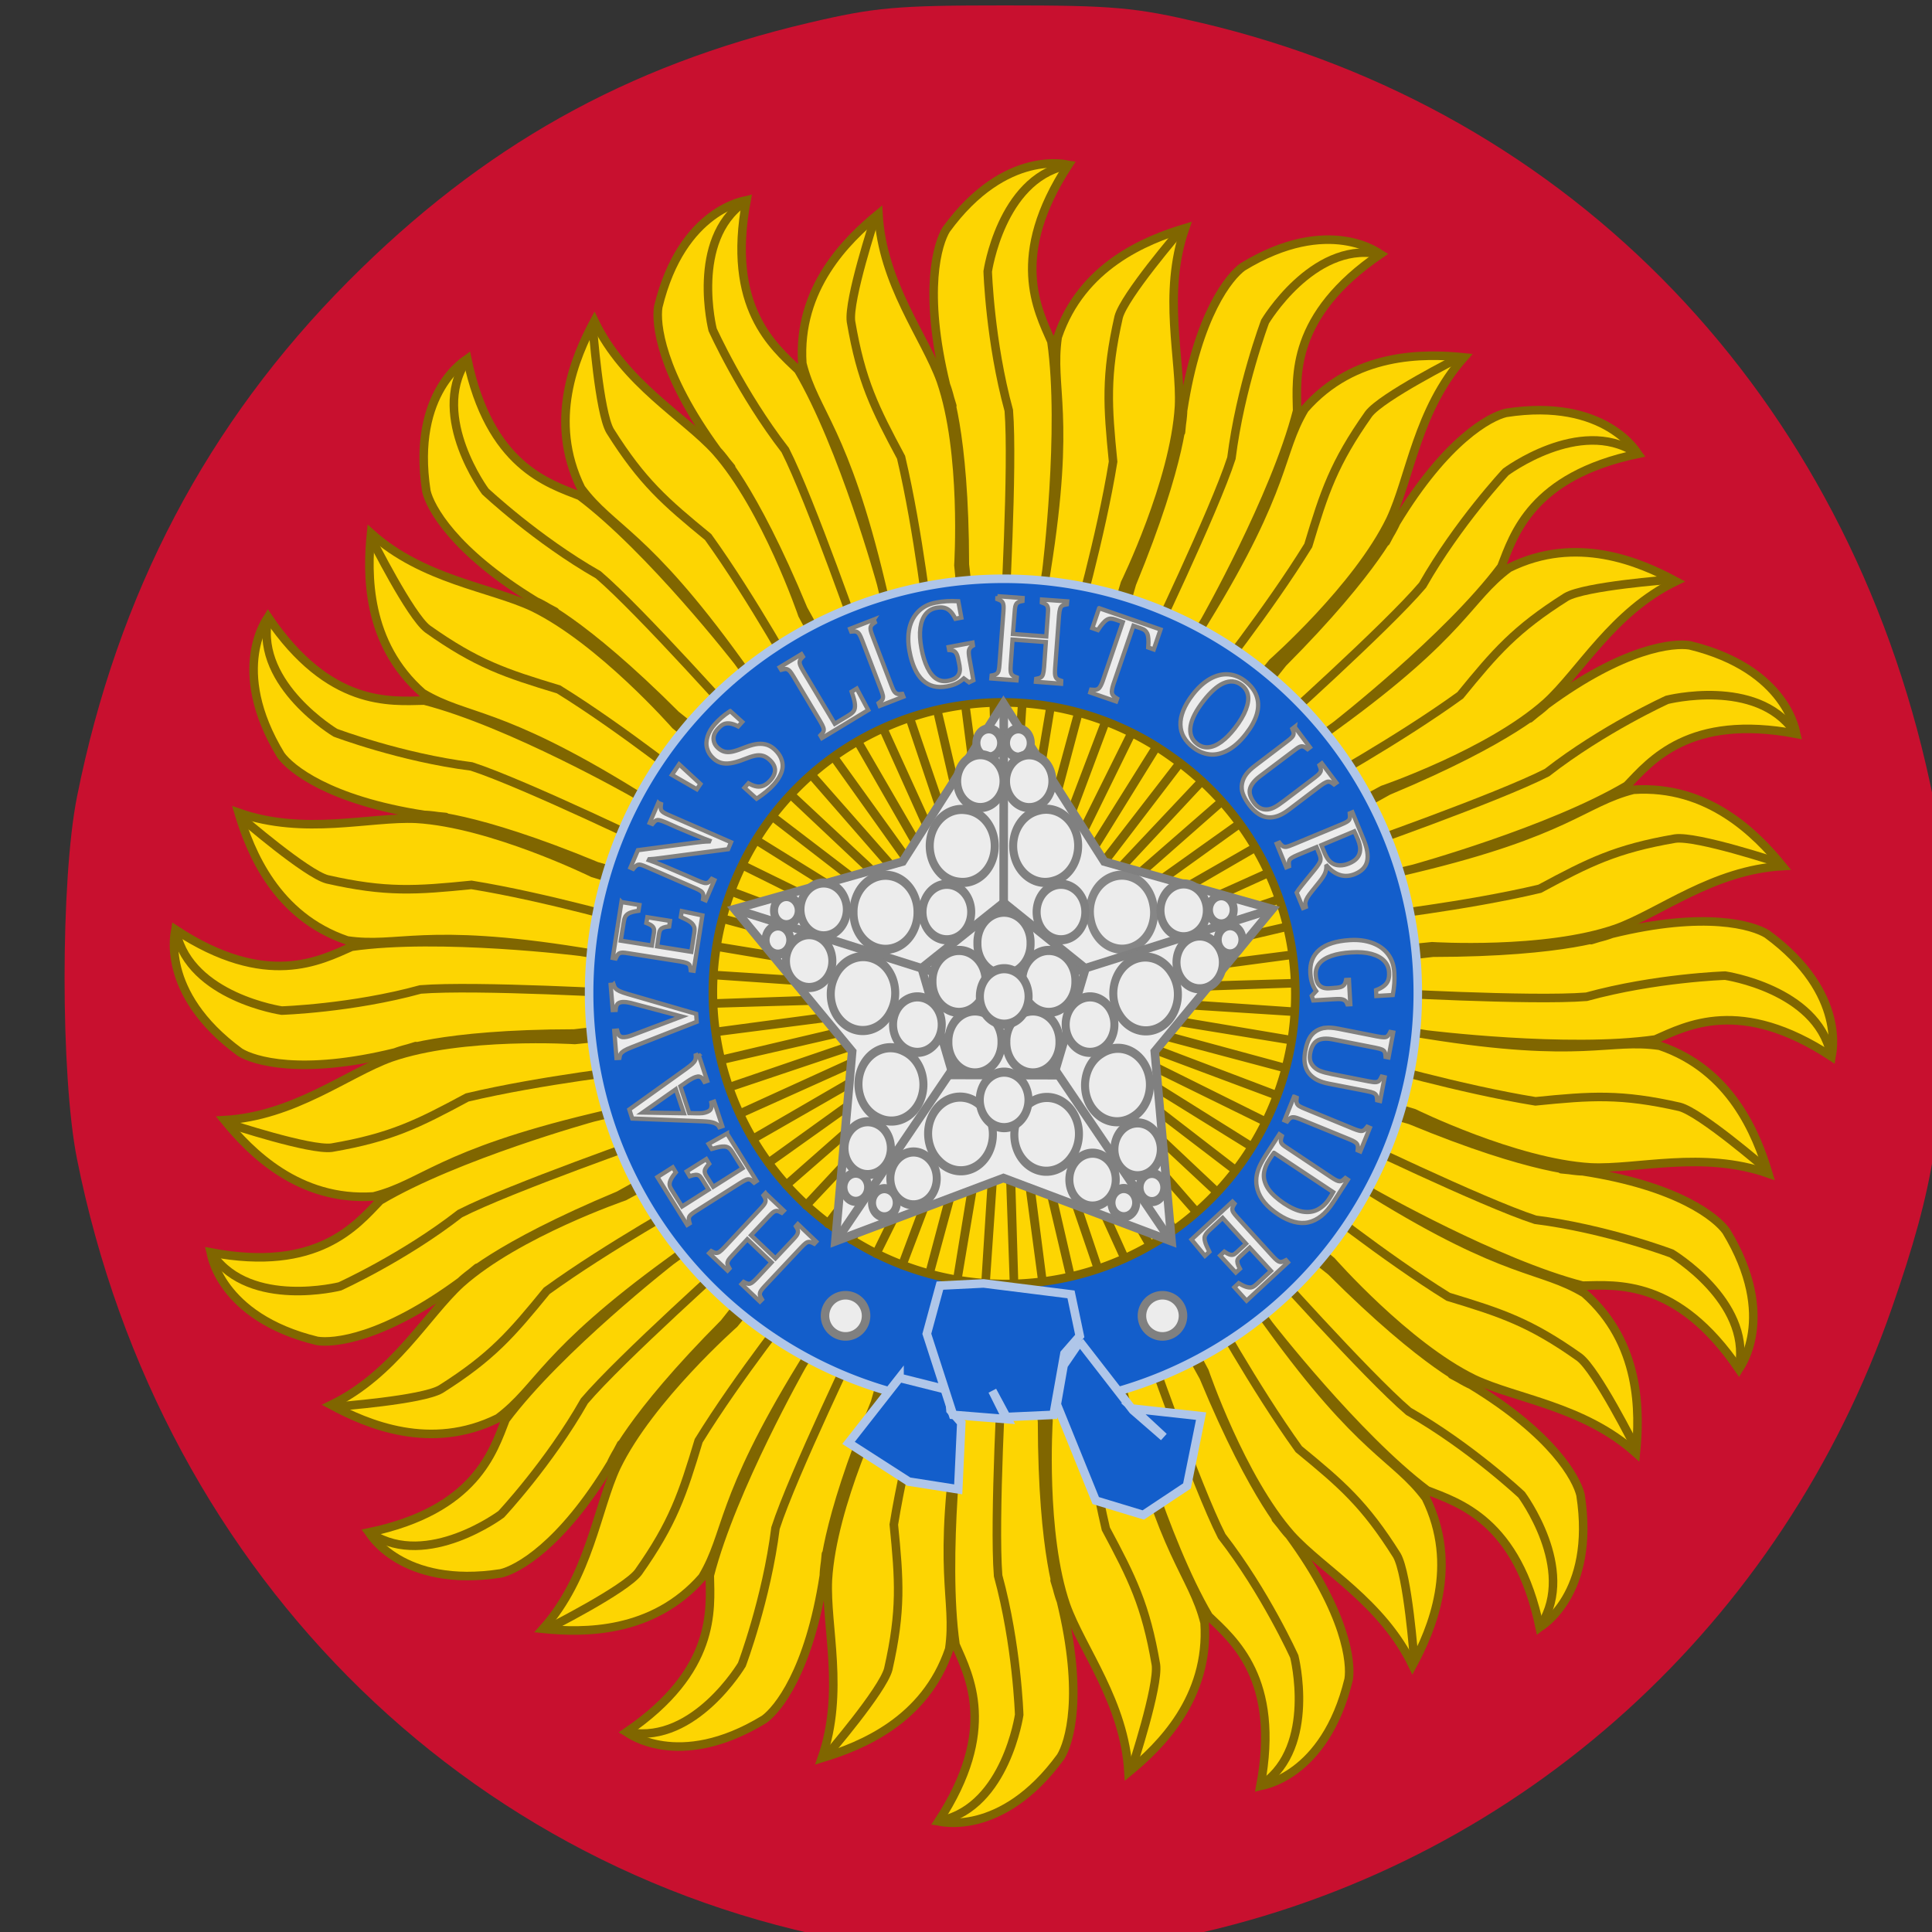 <?xml version="1.0" encoding="UTF-8" standalone="no"?>
<!-- Created with Inkscape (http://www.inkscape.org/) -->

<svg
   width="8mm"
   height="8mm"
   viewBox="0 0 8 8"
   version="1.1"
   id="svg47190"
   xml:space="preserve"
   sodipodi:docname="Indian.svg"
   inkscape:version="1.4 (e7c3feb100, 2024-10-09)"
   xmlns:inkscape="http://www.inkscape.org/namespaces/inkscape"
   xmlns:sodipodi="http://sodipodi.sourceforge.net/DTD/sodipodi-0.dtd"
   xmlns:xlink="http://www.w3.org/1999/xlink"
   xmlns="http://www.w3.org/2000/svg"
   xmlns:svg="http://www.w3.org/2000/svg"><rect x="0" y="0" width="8" height="8" fill="#333333" stroke="none"/><sodipodi:namedview
     id="namedview1"
     pagecolor="#ffffff"
     bordercolor="#000000"
     borderopacity="0.25"
     inkscape:showpageshadow="2"
     inkscape:pageopacity="0.0"
     inkscape:pagecheckerboard="0"
     inkscape:deskcolor="#d1d1d1"
     inkscape:document-units="mm"
     inkscape:zoom="21.222542"
     inkscape:cx="4.9946892"
     inkscape:cy="14.324392"
     inkscape:window-width="2560"
     inkscape:window-height="1368"
     inkscape:window-x="0"
     inkscape:window-y="0"
     inkscape:window-maximized="1"
     inkscape:current-layer="g1" /><defs
     id="defs47187"><clipPath
       clipPathUnits="userSpaceOnUse"
       id="clipPath63680-8"><path
         d="M 0,0 H 595.276 V 841.89 H 0 Z"
         id="path63678-4" /></clipPath><clipPath
       id="clip26-8"><path
         d="m 177,605 h 14 v 7 h -14 z m 0,0"
         id="path4278-6" /></clipPath><clipPath
       id="clip27-6"><path
         d="m 181.855,606.176 c -0.285,0.535 -0.668,0.605 -0.941,0.668 -0.273,0.059 -0.406,0.023 -0.727,0.152 -0.32,0.133 -0.25,0.262 -0.285,0.477 -0.035,0.215 -0.098,0.273 -0.406,1.098 -0.309,0.82 -1.141,2.035 -1.441,2.535 -0.297,0.5 -0.676,0.477 -0.797,0.82 -0.117,0.348 0.012,0.82 0.418,1.109 0.402,0.285 0.93,0.117 1.238,0.07 0.309,-0.047 0.402,-0.035 0.402,-0.035 l 0.336,0.023 c 0,0 -0.539,-1.812 0.773,-1.738 1.309,0.07 2,0.676 2.902,0.715 0.906,0.035 1.062,-0.25 1.727,-0.25 0.668,0 1.227,0.199 1.547,0.234 0.324,0.039 1.336,0.016 1.336,0.016 l 1.355,-4.074 h 0.309 l -0.019,0.539 0.578,-0.633 c 0,0 0.156,0.023 0.242,-0.059 0.082,-0.086 0.152,-0.359 -0.059,-0.656 -0.215,-0.297 -0.48,-0.605 -1.215,-1.141 -0.738,-0.539 -1.324,-1.051 -3.691,-1.145 -0.125,-0.004 -0.25,-0.008 -0.367,-0.008 -2.098,0 -2.945,0.773 -3.215,1.281"
         id="path4281-9" /></clipPath><clipPath
       id="clip28-5"><path
         d="m 177,611 h 4 v 3 h -4 z m 0,0"
         id="path4284-9" /></clipPath><clipPath
       id="clip29-3"><path
         d="m 181.855,606.176 c -0.285,0.535 -0.668,0.605 -0.941,0.668 -0.273,0.059 -0.406,0.023 -0.727,0.152 -0.32,0.133 -0.25,0.262 -0.285,0.477 -0.035,0.215 -0.098,0.273 -0.406,1.098 -0.309,0.82 -1.141,2.035 -1.441,2.535 -0.297,0.5 -0.676,0.477 -0.797,0.82 -0.117,0.348 0.012,0.82 0.418,1.109 0.402,0.285 0.93,0.117 1.238,0.07 0.309,-0.047 0.402,-0.035 0.402,-0.035 l 0.336,0.023 c 0,0 -0.539,-1.812 0.773,-1.738 1.309,0.07 2,0.676 2.902,0.715 0.906,0.035 1.062,-0.25 1.727,-0.25 0.668,0 1.227,0.199 1.547,0.234 0.324,0.039 1.336,0.016 1.336,0.016 l 1.355,-4.074 h 0.309 l -0.019,0.539 0.578,-0.633 c 0,0 0.156,0.023 0.242,-0.059 0.082,-0.086 0.152,-0.359 -0.059,-0.656 -0.215,-0.297 -0.48,-0.605 -1.215,-1.141 -0.738,-0.539 -1.324,-1.051 -3.691,-1.145 -0.125,-0.004 -0.25,-0.008 -0.367,-0.008 -2.098,0 -2.945,0.773 -3.215,1.281"
         id="path4287-0" /></clipPath><clipPath
       id="clip30-0"><path
         d="m 177,610 h 5 v 4 h -5 z m 0,0"
         id="path4290-1" /></clipPath><clipPath
       id="clip31-8"><path
         d="m 181.855,606.176 c -0.285,0.535 -0.668,0.605 -0.941,0.668 -0.273,0.059 -0.406,0.023 -0.727,0.152 -0.32,0.133 -0.25,0.262 -0.285,0.477 -0.035,0.215 -0.098,0.273 -0.406,1.098 -0.309,0.82 -1.141,2.035 -1.441,2.535 -0.297,0.5 -0.676,0.477 -0.797,0.82 -0.117,0.348 0.012,0.82 0.418,1.109 0.402,0.285 0.93,0.117 1.238,0.07 0.309,-0.047 0.402,-0.035 0.402,-0.035 l 0.336,0.023 c 0,0 -0.539,-1.812 0.773,-1.738 1.309,0.07 2,0.676 2.902,0.715 0.906,0.035 1.062,-0.25 1.727,-0.25 0.668,0 1.227,0.199 1.547,0.234 0.324,0.039 1.336,0.016 1.336,0.016 l 1.355,-4.074 h 0.309 l -0.019,0.539 0.578,-0.633 c 0,0 0.156,0.023 0.242,-0.059 0.082,-0.086 0.152,-0.359 -0.059,-0.656 -0.215,-0.297 -0.48,-0.605 -1.215,-1.141 -0.738,-0.539 -1.324,-1.051 -3.691,-1.145 -0.125,-0.004 -0.25,-0.008 -0.367,-0.008 -2.098,0 -2.945,0.773 -3.215,1.281"
         id="path4293-6" /></clipPath><clipPath
       id="b"><path
         id="path2-3"
         d="M0 0v1.5h7V3H6zm6 0H3v3.5H0V3z" /></clipPath><path
       d="M0-360l69.421 215.845 212.038-80.301L155.99-35.603l194.985 115.71-225.881 19.651 31.105 224.59L0 160l-156.198 164.349 31.105-224.59-225.881-19.651 194.986-115.711-125.471-188.853 212.038 80.301z"
       id="a-5" /><path
       d="M0-210L54.86-75.508l144.862 10.614L88.765 28.842l34.67 141.052L0 93.334l-123.435 76.56 34.67-141.052-110.957-93.736L-54.86-75.508z"
       id="d" /><use
       transform="scale(2.1)"
       xlink:href="#a-5"
       id="c" /></defs><g
     id="layer1"
     transform="translate(-86.467,-76.699)"><g
       id="g1"
       transform="matrix(0.046,0,0,0.046,69.99,73.855)"><path
         style="fill:#c8102f;fill-opacity:1;stroke-width:0.224;stroke-linecap:round;stroke-linejoin:round"
         d="m 438.222,237.167 c -36.849,-5.242 -65.511,-33.085 -73.094,-71.005 -1.493,-7.465 -1.493,-25.156 0,-32.621 3.661,-18.306 11.731,-33.641 24.42,-46.398 12.078,-12.144 24.996,-19.392 41.456,-23.263 5.943,-1.397 7.859,-1.567 17.653,-1.567 9.799,0 11.709,0.17 17.666,1.57 33.429,7.859 58.069,33.554 65.604,68.41 1.078,4.988 1.292,7.893 1.292,17.558 0,13.103 -0.892,18.716 -4.727,29.732 -9.891,28.416 -33.125,49.477 -61.953,56.16 -7.012,1.626 -21.705,2.364 -28.317,1.423 z"
         id="path2" /><g
         transform="matrix(0.385,0,0,0.385,373.449,76.148)"
         id="g329"><g
           transform="matrix(3.952,0,0,3.962,-879.395,-179.054)"
           id="g103"
           stroke-width="0.505"
           stroke="#806600"><g
             id="g59"><g
               transform="translate(18.907,-24.946)"
               id="g27"><path
                 d="m 253.083,118.575 -2.414,-24.51 c 0,0 0.733,6.409 0,0 -0.011,-7.984 -1.114,-10.584 -1.114,-10.584 0,0 0.84,2.748 0,0 -1.365,-5.57 -0.497,-8.363 0.011,-9.187 3.528,-4.828 7.23,-3.811 7.23,-3.811 0,0 -0.936,-0.133 0,0 -3.528,5.385 -1.814,8.57 -1.005,10.421 0.743,5.199 -0.294,13.532 -0.294,13.532 0,0 -1.485,9.284 0,0 1.485,-9.284 0.223,-10.764 0.666,-13.795 1.427,-4.212 5.223,-5.73 7.536,-6.426 -1.363,3.899 -0.227,7.754 -0.358,10.511 -0.263,4.464 -3.202,10.452 -3.202,10.452 l -7.056,23.396 z"
                 id="path19"
                 fill-rule="evenodd"
                 fill="#fdd502" /><g
                 id="g25"
                 fill="none"><path
                   d="m 256.618,70.531 c -3.808,0.853 -4.595,6.237 -4.595,6.237 0,0 0.131,4.136 1.247,8.206 0.263,3.282 -0.263,12.473 -0.263,12.473 l 0.263,19.563"
                   id="path21" /><path
                   d="m 263.38,74.404 c 0,0 -3.282,3.808 -3.611,5.055 -0.788,3.479 -0.656,5.252 -0.328,8.534 -0.722,4.464 -2.298,9.913 -2.298,9.913 l -3.742,16.937"
                   id="path23" /></g></g><g
               transform="rotate(-22.5,199.274,59.399)"
               id="g37"><path
                 d="m 253.083,118.575 -2.414,-24.51 c 0,0 0.733,6.409 0,0 -0.011,-7.984 -1.114,-10.584 -1.114,-10.584 0,0 0.84,2.748 0,0 -1.365,-5.57 -0.497,-8.363 0.011,-9.187 3.528,-4.828 7.23,-3.811 7.23,-3.811 0,0 -0.936,-0.133 0,0 -3.528,5.385 -1.814,8.57 -1.005,10.421 0.743,5.199 -0.294,13.532 -0.294,13.532 0,0 -1.485,9.284 0,0 1.485,-9.284 0.223,-10.764 0.666,-13.795 1.427,-4.212 5.223,-5.73 7.536,-6.426 -1.363,3.899 -0.227,7.754 -0.358,10.511 -0.263,4.464 -3.202,10.452 -3.202,10.452 l -7.056,23.396 z"
                 id="path29"
                 fill-rule="evenodd"
                 fill="#fdd502" /><g
                 id="g35"
                 fill="none"><path
                   d="m 256.618,70.531 c -3.808,0.853 -4.595,6.237 -4.595,6.237 0,0 0.131,4.136 1.247,8.206 0.263,3.282 -0.263,12.473 -0.263,12.473 l 0.263,19.563"
                   id="path31" /><path
                   d="m 263.38,74.404 c 0,0 -3.282,3.808 -3.611,5.055 -0.788,3.479 -0.656,5.252 -0.328,8.534 -0.722,4.464 -2.298,9.913 -2.298,9.913 l -3.742,16.937"
                   id="path33" /></g></g><g
               transform="rotate(-45,232.175,83.843)"
               id="g47"><path
                 d="m 253.083,118.575 -2.414,-24.51 c 0,0 0.733,6.409 0,0 -0.011,-7.984 -1.114,-10.584 -1.114,-10.584 0,0 0.84,2.748 0,0 -1.365,-5.57 -0.497,-8.363 0.011,-9.187 3.528,-4.828 7.23,-3.811 7.23,-3.811 0,0 -0.936,-0.133 0,0 -3.528,5.385 -1.814,8.57 -1.005,10.421 0.743,5.199 -0.294,13.532 -0.294,13.532 0,0 -1.485,9.284 0,0 1.485,-9.284 0.223,-10.764 0.666,-13.795 1.427,-4.212 5.223,-5.73 7.536,-6.426 -1.363,3.899 -0.227,7.754 -0.358,10.511 -0.263,4.464 -3.202,10.452 -3.202,10.452 l -7.056,23.396 z"
                 id="path39"
                 fill-rule="evenodd"
                 fill="#fdd502" /><g
                 id="g45"
                 fill="none"><path
                   d="m 256.618,70.531 c -3.808,0.853 -4.595,6.237 -4.595,6.237 0,0 0.131,4.136 1.247,8.206 0.263,3.282 -0.263,12.473 -0.263,12.473 l 0.263,19.563"
                   id="path41" /><path
                   d="m 263.38,74.404 c 0,0 -3.282,3.808 -3.611,5.055 -0.788,3.479 -0.656,5.252 -0.328,8.534 -0.722,4.464 -2.298,9.913 -2.298,9.913 l -3.742,16.937"
                   id="path43" /></g></g><g
               transform="matrix(0.383,-0.924,0.924,0.383,64.874,282.511)"
               id="g57"><path
                 d="m 253.083,118.575 -2.414,-24.51 c 0,0 0.733,6.409 0,0 -0.011,-7.984 -1.114,-10.584 -1.114,-10.584 0,0 0.84,2.748 0,0 -1.365,-5.57 -0.497,-8.363 0.011,-9.187 3.528,-4.828 7.23,-3.811 7.23,-3.811 0,0 -0.936,-0.133 0,0 -3.528,5.385 -1.814,8.57 -1.005,10.421 0.743,5.199 -0.294,13.532 -0.294,13.532 0,0 -1.485,9.284 0,0 1.485,-9.284 0.223,-10.764 0.666,-13.795 1.427,-4.212 5.223,-5.73 7.536,-6.426 -1.363,3.899 -0.227,7.754 -0.358,10.511 -0.263,4.464 -3.202,10.452 -3.202,10.452 l -7.056,23.396 z"
                 id="path49"
                 fill-rule="evenodd"
                 fill="#fdd502" /><g
                 id="g55"
                 fill="none"><path
                   d="m 256.618,70.531 c -3.808,0.853 -4.595,6.237 -4.595,6.237 0,0 0.131,4.136 1.247,8.206 0.263,3.282 -0.263,12.473 -0.263,12.473 l 0.263,19.563"
                   id="path51" /><path
                   d="m 263.38,74.404 c 0,0 -3.282,3.808 -3.611,5.055 -0.788,3.479 -0.656,5.252 -0.328,8.534 -0.722,4.464 -2.298,9.913 -2.298,9.913 l -3.742,16.937"
                   id="path53" /></g></g></g><g
             transform="rotate(-90,271.856,94.516)"
             id="g101"><g
               transform="translate(18.907,-24.946)"
               id="g69"><path
                 d="m 253.083,118.575 -2.414,-24.51 c 0,0 0.733,6.409 0,0 -0.011,-7.984 -1.114,-10.584 -1.114,-10.584 0,0 0.84,2.748 0,0 -1.365,-5.57 -0.497,-8.363 0.011,-9.187 3.528,-4.828 7.23,-3.811 7.23,-3.811 0,0 -0.936,-0.133 0,0 -3.528,5.385 -1.814,8.57 -1.005,10.421 0.743,5.199 -0.294,13.532 -0.294,13.532 0,0 -1.485,9.284 0,0 1.485,-9.284 0.223,-10.764 0.666,-13.795 1.427,-4.212 5.223,-5.73 7.536,-6.426 -1.363,3.899 -0.227,7.754 -0.358,10.511 -0.263,4.464 -3.202,10.452 -3.202,10.452 l -7.056,23.396 z"
                 id="path61"
                 fill-rule="evenodd"
                 fill="#fdd502" /><g
                 id="g67"
                 fill="none"><path
                   d="m 256.618,70.531 c -3.808,0.853 -4.595,6.237 -4.595,6.237 0,0 0.131,4.136 1.247,8.206 0.263,3.282 -0.263,12.473 -0.263,12.473 l 0.263,19.563"
                   id="path63" /><path
                   d="m 263.38,74.404 c 0,0 -3.282,3.808 -3.611,5.055 -0.788,3.479 -0.656,5.252 -0.328,8.534 -0.722,4.464 -2.298,9.913 -2.298,9.913 l -3.742,16.937"
                   id="path65" /></g></g><g
               transform="rotate(-22.5,199.274,59.399)"
               id="g79"><path
                 d="m 253.083,118.575 -2.414,-24.51 c 0,0 0.733,6.409 0,0 -0.011,-7.984 -1.114,-10.584 -1.114,-10.584 0,0 0.84,2.748 0,0 -1.365,-5.57 -0.497,-8.363 0.011,-9.187 3.528,-4.828 7.23,-3.811 7.23,-3.811 0,0 -0.936,-0.133 0,0 -3.528,5.385 -1.814,8.57 -1.005,10.421 0.743,5.199 -0.294,13.532 -0.294,13.532 0,0 -1.485,9.284 0,0 1.485,-9.284 0.223,-10.764 0.666,-13.795 1.427,-4.212 5.223,-5.73 7.536,-6.426 -1.363,3.899 -0.227,7.754 -0.358,10.511 -0.263,4.464 -3.202,10.452 -3.202,10.452 l -7.056,23.396 z"
                 id="path71"
                 fill-rule="evenodd"
                 fill="#fdd502" /><g
                 id="g77"
                 fill="none"><path
                   d="m 256.618,70.531 c -3.808,0.853 -4.595,6.237 -4.595,6.237 0,0 0.131,4.136 1.247,8.206 0.263,3.282 -0.263,12.473 -0.263,12.473 l 0.263,19.563"
                   id="path73" /><path
                   d="m 263.38,74.404 c 0,0 -3.282,3.808 -3.611,5.055 -0.788,3.479 -0.656,5.252 -0.328,8.534 -0.722,4.464 -2.298,9.913 -2.298,9.913 l -3.742,16.937"
                   id="path75" /></g></g><g
               transform="rotate(-45,232.175,83.843)"
               id="g89"><path
                 d="m 253.083,118.575 -2.414,-24.51 c 0,0 0.733,6.409 0,0 -0.011,-7.984 -1.114,-10.584 -1.114,-10.584 0,0 0.84,2.748 0,0 -1.365,-5.57 -0.497,-8.363 0.011,-9.187 3.528,-4.828 7.23,-3.811 7.23,-3.811 0,0 -0.936,-0.133 0,0 -3.528,5.385 -1.814,8.57 -1.005,10.421 0.743,5.199 -0.294,13.532 -0.294,13.532 0,0 -1.485,9.284 0,0 1.485,-9.284 0.223,-10.764 0.666,-13.795 1.427,-4.212 5.223,-5.73 7.536,-6.426 -1.363,3.899 -0.227,7.754 -0.358,10.511 -0.263,4.464 -3.202,10.452 -3.202,10.452 l -7.056,23.396 z"
                 id="path81"
                 fill-rule="evenodd"
                 fill="#fdd502" /><g
                 id="g87"
                 fill="none"><path
                   d="m 256.618,70.531 c -3.808,0.853 -4.595,6.237 -4.595,6.237 0,0 0.131,4.136 1.247,8.206 0.263,3.282 -0.263,12.473 -0.263,12.473 l 0.263,19.563"
                   id="path83" /><path
                   d="m 263.38,74.404 c 0,0 -3.282,3.808 -3.611,5.055 -0.788,3.479 -0.656,5.252 -0.328,8.534 -0.722,4.464 -2.298,9.913 -2.298,9.913 l -3.742,16.937"
                   id="path85" /></g></g><g
               transform="matrix(0.383,-0.924,0.924,0.383,64.874,282.511)"
               id="g99"><path
                 d="m 253.083,118.575 -2.414,-24.51 c 0,0 0.733,6.409 0,0 -0.011,-7.984 -1.114,-10.584 -1.114,-10.584 0,0 0.84,2.748 0,0 -1.365,-5.57 -0.497,-8.363 0.011,-9.187 3.528,-4.828 7.23,-3.811 7.23,-3.811 0,0 -0.936,-0.133 0,0 -3.528,5.385 -1.814,8.57 -1.005,10.421 0.743,5.199 -0.294,13.532 -0.294,13.532 0,0 -1.485,9.284 0,0 1.485,-9.284 0.223,-10.764 0.666,-13.795 1.427,-4.212 5.223,-5.73 7.536,-6.426 -1.363,3.899 -0.227,7.754 -0.358,10.511 -0.263,4.464 -3.202,10.452 -3.202,10.452 l -7.056,23.396 z"
                 id="path91"
                 fill-rule="evenodd"
                 fill="#fdd502" /><g
                 id="g97"
                 fill="none"><path
                   d="m 256.618,70.531 c -3.808,0.853 -4.595,6.237 -4.595,6.237 0,0 0.131,4.136 1.247,8.206 0.263,3.282 -0.263,12.473 -0.263,12.473 l 0.263,19.563"
                   id="path93" /><path
                   d="m 263.38,74.404 c 0,0 -3.282,3.808 -3.611,5.055 -0.788,3.479 -0.656,5.252 -0.328,8.534 -0.722,4.464 -2.298,9.913 -2.298,9.913 l -3.742,16.937"
                   id="path95" /></g></g></g></g><g
           transform="matrix(-3.952,0,0,-3.962,1269.395,569.054)"
           id="g189"
           stroke-width="0.505"
           stroke="#806600"><g
             id="g145"><g
               transform="translate(18.907,-24.946)"
               id="g113"><path
                 d="m 253.083,118.575 -2.414,-24.51 c 0,0 0.733,6.409 0,0 -0.011,-7.984 -1.114,-10.584 -1.114,-10.584 0,0 0.84,2.748 0,0 -1.365,-5.57 -0.497,-8.363 0.011,-9.187 3.528,-4.828 7.23,-3.811 7.23,-3.811 0,0 -0.936,-0.133 0,0 -3.528,5.385 -1.814,8.57 -1.005,10.421 0.743,5.199 -0.294,13.532 -0.294,13.532 0,0 -1.485,9.284 0,0 1.485,-9.284 0.223,-10.764 0.666,-13.795 1.427,-4.212 5.223,-5.73 7.536,-6.426 -1.363,3.899 -0.227,7.754 -0.358,10.511 -0.263,4.464 -3.202,10.452 -3.202,10.452 l -7.056,23.396 z"
                 id="path105"
                 fill-rule="evenodd"
                 fill="#fdd502" /><g
                 id="g111"
                 fill="none"><path
                   d="m 256.618,70.531 c -3.808,0.853 -4.595,6.237 -4.595,6.237 0,0 0.131,4.136 1.247,8.206 0.263,3.282 -0.263,12.473 -0.263,12.473 l 0.263,19.563"
                   id="path107" /><path
                   d="m 263.38,74.404 c 0,0 -3.282,3.808 -3.611,5.055 -0.788,3.479 -0.656,5.252 -0.328,8.534 -0.722,4.464 -2.298,9.913 -2.298,9.913 l -3.742,16.937"
                   id="path109" /></g></g><g
               transform="rotate(-22.5,199.274,59.399)"
               id="g123"><path
                 d="m 253.083,118.575 -2.414,-24.51 c 0,0 0.733,6.409 0,0 -0.011,-7.984 -1.114,-10.584 -1.114,-10.584 0,0 0.84,2.748 0,0 -1.365,-5.57 -0.497,-8.363 0.011,-9.187 3.528,-4.828 7.23,-3.811 7.23,-3.811 0,0 -0.936,-0.133 0,0 -3.528,5.385 -1.814,8.57 -1.005,10.421 0.743,5.199 -0.294,13.532 -0.294,13.532 0,0 -1.485,9.284 0,0 1.485,-9.284 0.223,-10.764 0.666,-13.795 1.427,-4.212 5.223,-5.73 7.536,-6.426 -1.363,3.899 -0.227,7.754 -0.358,10.511 -0.263,4.464 -3.202,10.452 -3.202,10.452 l -7.056,23.396 z"
                 id="path115"
                 fill-rule="evenodd"
                 fill="#fdd502" /><g
                 id="g121"
                 fill="none"><path
                   d="m 256.618,70.531 c -3.808,0.853 -4.595,6.237 -4.595,6.237 0,0 0.131,4.136 1.247,8.206 0.263,3.282 -0.263,12.473 -0.263,12.473 l 0.263,19.563"
                   id="path117" /><path
                   d="m 263.38,74.404 c 0,0 -3.282,3.808 -3.611,5.055 -0.788,3.479 -0.656,5.252 -0.328,8.534 -0.722,4.464 -2.298,9.913 -2.298,9.913 l -3.742,16.937"
                   id="path119" /></g></g><g
               transform="rotate(-45,232.175,83.843)"
               id="g133"><path
                 d="m 253.083,118.575 -2.414,-24.51 c 0,0 0.733,6.409 0,0 -0.011,-7.984 -1.114,-10.584 -1.114,-10.584 0,0 0.84,2.748 0,0 -1.365,-5.57 -0.497,-8.363 0.011,-9.187 3.528,-4.828 7.23,-3.811 7.23,-3.811 0,0 -0.936,-0.133 0,0 -3.528,5.385 -1.814,8.57 -1.005,10.421 0.743,5.199 -0.294,13.532 -0.294,13.532 0,0 -1.485,9.284 0,0 1.485,-9.284 0.223,-10.764 0.666,-13.795 1.427,-4.212 5.223,-5.73 7.536,-6.426 -1.363,3.899 -0.227,7.754 -0.358,10.511 -0.263,4.464 -3.202,10.452 -3.202,10.452 l -7.056,23.396 z"
                 id="path125"
                 fill-rule="evenodd"
                 fill="#fdd502" /><g
                 id="g131"
                 fill="none"><path
                   d="m 256.618,70.531 c -3.808,0.853 -4.595,6.237 -4.595,6.237 0,0 0.131,4.136 1.247,8.206 0.263,3.282 -0.263,12.473 -0.263,12.473 l 0.263,19.563"
                   id="path127" /><path
                   d="m 263.38,74.404 c 0,0 -3.282,3.808 -3.611,5.055 -0.788,3.479 -0.656,5.252 -0.328,8.534 -0.722,4.464 -2.298,9.913 -2.298,9.913 l -3.742,16.937"
                   id="path129" /></g></g><g
               transform="matrix(0.383,-0.924,0.924,0.383,64.874,282.511)"
               id="g143"><path
                 d="m 253.083,118.575 -2.414,-24.51 c 0,0 0.733,6.409 0,0 -0.011,-7.984 -1.114,-10.584 -1.114,-10.584 0,0 0.84,2.748 0,0 -1.365,-5.57 -0.497,-8.363 0.011,-9.187 3.528,-4.828 7.23,-3.811 7.23,-3.811 0,0 -0.936,-0.133 0,0 -3.528,5.385 -1.814,8.57 -1.005,10.421 0.743,5.199 -0.294,13.532 -0.294,13.532 0,0 -1.485,9.284 0,0 1.485,-9.284 0.223,-10.764 0.666,-13.795 1.427,-4.212 5.223,-5.73 7.536,-6.426 -1.363,3.899 -0.227,7.754 -0.358,10.511 -0.263,4.464 -3.202,10.452 -3.202,10.452 l -7.056,23.396 z"
                 id="path135"
                 fill-rule="evenodd"
                 fill="#fdd502" /><g
                 id="g141"
                 fill="none"><path
                   d="m 256.618,70.531 c -3.808,0.853 -4.595,6.237 -4.595,6.237 0,0 0.131,4.136 1.247,8.206 0.263,3.282 -0.263,12.473 -0.263,12.473 l 0.263,19.563"
                   id="path137" /><path
                   d="m 263.38,74.404 c 0,0 -3.282,3.808 -3.611,5.055 -0.788,3.479 -0.656,5.252 -0.328,8.534 -0.722,4.464 -2.298,9.913 -2.298,9.913 l -3.742,16.937"
                   id="path139" /></g></g></g><g
             transform="rotate(-90,271.856,94.516)"
             id="g187"><g
               transform="translate(18.907,-24.946)"
               id="g155"><path
                 d="m 253.083,118.575 -2.414,-24.51 c 0,0 0.733,6.409 0,0 -0.011,-7.984 -1.114,-10.584 -1.114,-10.584 0,0 0.84,2.748 0,0 -1.365,-5.57 -0.497,-8.363 0.011,-9.187 3.528,-4.828 7.23,-3.811 7.23,-3.811 0,0 -0.936,-0.133 0,0 -3.528,5.385 -1.814,8.57 -1.005,10.421 0.743,5.199 -0.294,13.532 -0.294,13.532 0,0 -1.485,9.284 0,0 1.485,-9.284 0.223,-10.764 0.666,-13.795 1.427,-4.212 5.223,-5.73 7.536,-6.426 -1.363,3.899 -0.227,7.754 -0.358,10.511 -0.263,4.464 -3.202,10.452 -3.202,10.452 l -7.056,23.396 z"
                 id="path147"
                 fill-rule="evenodd"
                 fill="#fdd502" /><g
                 id="g153"
                 fill="none"><path
                   d="m 256.618,70.531 c -3.808,0.853 -4.595,6.237 -4.595,6.237 0,0 0.131,4.136 1.247,8.206 0.263,3.282 -0.263,12.473 -0.263,12.473 l 0.263,19.563"
                   id="path149" /><path
                   d="m 263.38,74.404 c 0,0 -3.282,3.808 -3.611,5.055 -0.788,3.479 -0.656,5.252 -0.328,8.534 -0.722,4.464 -2.298,9.913 -2.298,9.913 l -3.742,16.937"
                   id="path151" /></g></g><g
               transform="rotate(-22.5,199.274,59.399)"
               id="g165"><path
                 d="m 253.083,118.575 -2.414,-24.51 c 0,0 0.733,6.409 0,0 -0.011,-7.984 -1.114,-10.584 -1.114,-10.584 0,0 0.84,2.748 0,0 -1.365,-5.57 -0.497,-8.363 0.011,-9.187 3.528,-4.828 7.23,-3.811 7.23,-3.811 0,0 -0.936,-0.133 0,0 -3.528,5.385 -1.814,8.57 -1.005,10.421 0.743,5.199 -0.294,13.532 -0.294,13.532 0,0 -1.485,9.284 0,0 1.485,-9.284 0.223,-10.764 0.666,-13.795 1.427,-4.212 5.223,-5.73 7.536,-6.426 -1.363,3.899 -0.227,7.754 -0.358,10.511 -0.263,4.464 -3.202,10.452 -3.202,10.452 l -7.056,23.396 z"
                 id="path157"
                 fill-rule="evenodd"
                 fill="#fdd502" /><g
                 id="g163"
                 fill="none"><path
                   d="m 256.618,70.531 c -3.808,0.853 -4.595,6.237 -4.595,6.237 0,0 0.131,4.136 1.247,8.206 0.263,3.282 -0.263,12.473 -0.263,12.473 l 0.263,19.563"
                   id="path159" /><path
                   d="m 263.38,74.404 c 0,0 -3.282,3.808 -3.611,5.055 -0.788,3.479 -0.656,5.252 -0.328,8.534 -0.722,4.464 -2.298,9.913 -2.298,9.913 l -3.742,16.937"
                   id="path161" /></g></g><g
               transform="rotate(-45,232.175,83.843)"
               id="g175"><path
                 d="m 253.083,118.575 -2.414,-24.51 c 0,0 0.733,6.409 0,0 -0.011,-7.984 -1.114,-10.584 -1.114,-10.584 0,0 0.84,2.748 0,0 -1.365,-5.57 -0.497,-8.363 0.011,-9.187 3.528,-4.828 7.23,-3.811 7.23,-3.811 0,0 -0.936,-0.133 0,0 -3.528,5.385 -1.814,8.57 -1.005,10.421 0.743,5.199 -0.294,13.532 -0.294,13.532 0,0 -1.485,9.284 0,0 1.485,-9.284 0.223,-10.764 0.666,-13.795 1.427,-4.212 5.223,-5.73 7.536,-6.426 -1.363,3.899 -0.227,7.754 -0.358,10.511 -0.263,4.464 -3.202,10.452 -3.202,10.452 l -7.056,23.396 z"
                 id="path167"
                 fill-rule="evenodd"
                 fill="#fdd502" /><g
                 id="g173"
                 fill="none"><path
                   d="m 256.618,70.531 c -3.808,0.853 -4.595,6.237 -4.595,6.237 0,0 0.131,4.136 1.247,8.206 0.263,3.282 -0.263,12.473 -0.263,12.473 l 0.263,19.563"
                   id="path169" /><path
                   d="m 263.38,74.404 c 0,0 -3.282,3.808 -3.611,5.055 -0.788,3.479 -0.656,5.252 -0.328,8.534 -0.722,4.464 -2.298,9.913 -2.298,9.913 l -3.742,16.937"
                   id="path171" /></g></g><g
               transform="matrix(0.383,-0.924,0.924,0.383,64.874,282.511)"
               id="g185"><path
                 d="m 253.083,118.575 -2.414,-24.51 c 0,0 0.733,6.409 0,0 -0.011,-7.984 -1.114,-10.584 -1.114,-10.584 0,0 0.84,2.748 0,0 -1.365,-5.57 -0.497,-8.363 0.011,-9.187 3.528,-4.828 7.23,-3.811 7.23,-3.811 0,0 -0.936,-0.133 0,0 -3.528,5.385 -1.814,8.57 -1.005,10.421 0.743,5.199 -0.294,13.532 -0.294,13.532 0,0 -1.485,9.284 0,0 1.485,-9.284 0.223,-10.764 0.666,-13.795 1.427,-4.212 5.223,-5.73 7.536,-6.426 -1.363,3.899 -0.227,7.754 -0.358,10.511 -0.263,4.464 -3.202,10.452 -3.202,10.452 l -7.056,23.396 z"
                 id="path177"
                 fill-rule="evenodd"
                 fill="#fdd502" /><g
                 id="g183"
                 fill="none"><path
                   d="m 256.618,70.531 c -3.808,0.853 -4.595,6.237 -4.595,6.237 0,0 0.131,4.136 1.247,8.206 0.263,3.282 -0.263,12.473 -0.263,12.473 l 0.263,19.563"
                   id="path179" /><path
                   d="m 263.38,74.404 c 0,0 -3.282,3.808 -3.611,5.055 -0.788,3.479 -0.656,5.252 -0.328,8.534 -0.722,4.464 -2.298,9.913 -2.298,9.913 l -3.742,16.937"
                   id="path181" /></g></g></g></g><path
           d="m 344.276,112.13 a 28.841,28.841 0 1 1 -57.683,0 28.841,28.841 0 1 1 57.683,0 z"
           transform="matrix(3.359,0,0,3.359,-864.546,-181.646)"
           id="path191"
           stroke-linejoin="round"
           stroke-width="0.595"
           stroke="#afc6e9"
           fill="#135ecb" /><path
           d="m 170.698,284.954 -11.92,15.209 14.087,9.053 11.559,1.811 0.722,-15.571 -2.528,-2.897 -0.361,-4.708 -11.559,-2.897 z"
           id="path193"
           stroke-width="2"
           stroke="#afc6e9"
           fill-rule="evenodd"
           fill="#135ecb" /><path
           d="m 338.811,115.47 a 22.77,22.77 0 1 1 -45.539,0 22.77,22.77 0 1 1 45.539,0 z"
           transform="matrix(-1.731,2.419,-2.419,-1.731,1021.544,-369.605)"
           id="path195"
           stroke-width="0.672"
           stroke="#806600"
           fill="#fdd502" /><path
           d="m 226.916,102.176 10.546,14.652 -8.981,-15.666 9.059,15.615 -7.403,-16.471 7.485,16.428 -5.752,-17.117 5.839,17.083 -4.047,-17.599 4.136,17.573 -2.303,-17.911 2.394,17.894 -0.536,-18.05 0.628,18.042 1.236,-18.016 -1.143,18.017 2.996,-17.808 -2.903,17.818 4.727,-17.428 -4.636,17.448 6.412,-16.881 -6.324,16.909 8.036,-16.171 -7.951,16.208 9.583,-15.306 -9.501,15.351 11.037,-14.293 -10.96,14.345 12.384,-13.142 -12.313,13.202 13.613,-11.865 -13.548,11.932 14.71,-10.474 -14.652,10.546 15.666,-8.981 -15.615,9.059 16.471,-7.403 -16.428,7.485 17.117,-5.752 -17.083,5.839 17.599,-4.047 -17.573,4.136 17.911,-2.302 -17.894,2.394 18.05,-0.536 -18.042,0.628 18.016,1.236 -18.017,-1.143 17.808,2.996 -17.818,-2.903 17.428,4.727 -17.448,-4.636 16.881,6.412 -16.909,-6.324 16.171,8.036 -16.208,-7.951 15.306,9.583 -15.351,-9.501 14.293,11.037 -14.345,-10.96 13.142,12.384 -13.202,-12.313 11.865,13.613 -11.932,-13.548 10.474,14.71 -10.546,-14.652 8.981,15.666 -9.059,-15.615 7.403,16.471 -7.485,-16.428 5.752,17.117 -5.839,-17.083 4.047,17.599 -4.136,-17.573 2.303,17.911 -2.394,-17.894 0.536,18.05 -0.628,-18.042 -1.236,18.016 1.143,-18.017 -2.996,17.808 2.903,-17.818 -4.727,17.428 4.636,-17.448 -6.412,16.881 6.324,-16.909 -8.036,16.171 7.951,-16.208 -9.583,15.306 9.501,-15.351 -11.037,14.293 10.96,-14.345 -12.384,13.142 12.313,-13.202 -13.613,11.865 13.548,-11.932 -14.71,10.474 14.652,-10.546 -15.666,8.981 15.615,-9.059 -16.471,7.403 16.428,-7.485 -17.117,5.752 17.083,-5.839 -17.599,4.047 17.573,-4.136 -17.911,2.303 17.894,-2.394 -18.05,0.536 18.042,-0.628 -18.016,-1.236 18.017,1.143 -17.808,-2.996 17.818,2.903 -17.428,-4.727 17.448,4.636 -16.881,-6.412 16.909,6.324 -16.171,-8.036 16.208,7.951 -15.306,-9.583 15.351,9.501 -14.293,-11.037 14.345,10.96 -13.142,-12.384 13.202,12.313 -11.865,-13.613 11.932,13.548 z"
           transform="matrix(3.568,0,0,3.568,-654.143,-224.527)"
           id="path197"
           stroke-linejoin="round"
           stroke-width="0.561"
           stroke="#806600"
           fill="#fdd502" /><path
           d="m 307.238,130.953 a 1.214,1.214 0 1 1 -2.429,0 1.214,1.214 0 1 1 2.429,0 z"
           transform="matrix(3.952,0,0,3.962,-1051.328,-248.381)"
           id="path199"
           stroke-linejoin="round"
           stroke-width="0.505"
           stroke="#808080"
           fill="#ececec" /><path
           d="m 307.238,130.953 a 1.214,1.214 0 1 1 -2.429,0 1.214,1.214 0 1 1 2.429,0 z"
           transform="matrix(3.952,0,0,3.962,-977.224,-248.38)"
           id="path201"
           stroke-linejoin="round"
           stroke-width="0.505"
           stroke="#808080"
           fill="#ececec" /><path
           d="m 180.146,263.392 -3.065,11.267 c 0,0 6.13,18.949 6.13,18.949 l 12.771,1.024 -3.576,-6.658 3.065,6.145 11.238,-0.512 2.554,-14.339 3.576,-4.097 -2.043,-9.73 -20.433,-2.561 z"
           id="path203"
           stroke-width="2"
           stroke="#afc6e9"
           fill-rule="evenodd"
           fill="#135ecb" /><path
           d="m 212.84,276.479 12.44,16.033 7.208,6.27 -7.136,-6.625 15.863,1.749 -3.304,16.325 -10.22,6.789 -11.112,-3.369 -9.117,-22.505 1.605,-9.145 3.773,-5.523 z"
           id="path205"
           stroke-width="2"
           stroke="#afc6e9"
           fill-rule="evenodd"
           fill="#135ecb" /><g
           id="g327"
           stroke="#808080"><path
             d="m 198.719,156.406 -0.031,0.656 c 0.406,0.148 0.679,0.268 0.844,0.375 0.164,0.107 0.283,0.241 0.375,0.406 0.092,0.166 0.164,0.4 0.188,0.688 0.024,0.287 0.015,0.753 -0.031,1.375 l -0.875,11.688 c -0.05,0.667 -0.105,1.148 -0.188,1.469 -0.083,0.32 -0.235,0.557 -0.438,0.719 -0.202,0.162 -0.586,0.304 -1.156,0.406 l -0.062,0.656 5.688,0.438 0.062,-0.656 c -0.407,-0.139 -0.698,-0.284 -0.875,-0.406 -0.177,-0.122 -0.292,-0.268 -0.375,-0.438 -0.083,-0.169 -0.136,-0.374 -0.156,-0.656 -0.02,-0.283 -0.014,-0.74 0.031,-1.344 l 0.406,-5.656 7.531,0.562 -0.406,5.656 c -0.056,0.748 -0.15,1.284 -0.25,1.594 -0.1,0.31 -0.259,0.518 -0.469,0.656 -0.21,0.139 -0.557,0.254 -1.062,0.344 l -0.062,0.656 5.688,0.438 0.031,-0.656 c -0.345,-0.116 -0.589,-0.219 -0.75,-0.312 -0.161,-0.094 -0.292,-0.207 -0.375,-0.312 -0.083,-0.106 -0.136,-0.244 -0.188,-0.406 -0.051,-0.163 -0.086,-0.361 -0.094,-0.625 -0.008,-0.264 -0.008,-0.664 0.031,-1.188 l 0.875,-11.719 c 0.055,-0.739 0.154,-1.252 0.25,-1.562 0.096,-0.31 0.227,-0.544 0.438,-0.688 0.21,-0.143 0.579,-0.255 1.094,-0.344 l 0.062,-0.656 -5.688,-0.406 -0.031,0.656 c 0.521,0.184 0.862,0.365 1.031,0.531 0.169,0.167 0.289,0.393 0.344,0.688 0.055,0.294 0.027,0.809 -0.031,1.594 l -0.344,4.812 -7.531,-0.562 0.375,-4.781 c 0.046,-0.622 0.085,-1.081 0.156,-1.375 0.072,-0.294 0.166,-0.515 0.281,-0.656 0.115,-0.141 0.286,-0.258 0.469,-0.344 0.183,-0.086 0.471,-0.18 0.875,-0.25 l 0.031,-0.656 -5.688,-0.406 z m -11.5,1.125 c -0.782,0.049 -1.579,0.159 -2.406,0.312 -1.574,0.292 -2.853,0.921 -3.875,1.906 -1.022,0.985 -1.737,2.234 -2.094,3.781 -0.357,1.547 -0.351,3.294 0,5.188 0.564,3.041 1.576,5.2 3,6.531 1.424,1.331 3.251,1.792 5.5,1.375 0.818,-0.152 1.525,-0.37 2.125,-0.656 0.6,-0.286 1.144,-0.662 1.656,-1.125 l 1.188,0.875 0.969,-0.469 -0.844,-4.625 c -0.102,-0.551 -0.163,-0.978 -0.188,-1.281 -0.024,-0.304 -0.015,-0.592 0.031,-0.812 0.046,-0.22 0.147,-0.395 0.281,-0.562 0.134,-0.167 0.325,-0.334 0.625,-0.5 l -0.094,-0.656 -5.406,1 0.125,0.656 c 0.512,0.034 0.907,0.125 1.156,0.281 0.25,0.156 0.443,0.41 0.594,0.75 0.15,0.34 0.289,0.887 0.438,1.688 L 190.156,172 c 0.176,0.951 0.047,1.698 -0.375,2.25 -0.422,0.552 -1.17,0.93 -2.219,1.125 -0.987,0.183 -1.864,0.033 -2.656,-0.469 -0.792,-0.501 -1.46,-1.359 -2.031,-2.531 -0.572,-1.172 -1.021,-2.601 -1.344,-4.344 -0.318,-1.716 -0.398,-3.243 -0.219,-4.531 0.179,-1.289 0.574,-2.305 1.188,-3.062 0.614,-0.758 1.406,-1.226 2.375,-1.406 0.702,-0.13 1.288,-0.137 1.781,-0.031 0.493,0.106 0.963,0.362 1.375,0.75 0.412,0.388 0.799,0.963 1.188,1.719 l 1.344,-0.25 -0.688,-3.688 c -0.976,-0.058 -1.874,-0.048 -2.656,0 z m 34.469,1.562 -1.531,4.469 1.25,0.438 c 0.397,-0.628 0.787,-1.114 1.125,-1.5 0.338,-0.386 0.663,-0.676 0.969,-0.844 0.306,-0.167 0.588,-0.231 0.875,-0.219 0.287,0.013 0.629,0.081 1.031,0.219 l 1.625,0.562 -4.5,13.125 c -0.176,0.513 -0.362,0.907 -0.5,1.156 -0.138,0.249 -0.272,0.436 -0.406,0.562 -0.134,0.126 -0.28,0.194 -0.438,0.25 -0.158,0.056 -0.342,0.093 -0.562,0.094 -0.22,9e-4 -0.473,-0.003 -0.75,-0.031 l -0.188,0.625 5.844,2 0.219,-0.625 c -0.387,-0.238 -0.65,-0.428 -0.812,-0.594 -0.163,-0.166 -0.288,-0.379 -0.344,-0.594 -0.055,-0.215 -0.047,-0.463 0,-0.781 0.047,-0.318 0.139,-0.745 0.312,-1.25 l 4.531,-13.125 1.625,0.562 c 0.47,0.161 0.797,0.325 1,0.5 0.203,0.175 0.371,0.395 0.5,0.688 0.129,0.293 0.213,0.697 0.25,1.188 0.037,0.491 0.033,1.137 -0.031,1.938 l 1.25,0.438 1.531,-4.469 -13.875,-4.781 z m -50.906,2.562 -5.344,2.062 0.25,0.625 c 0.43,-0.04 0.743,-0.058 0.938,-0.031 0.194,0.027 0.377,0.109 0.531,0.219 0.154,0.11 0.293,0.282 0.438,0.531 0.145,0.249 0.338,0.668 0.562,1.25 L 172.375,177.25 c 0.241,0.624 0.406,1.113 0.469,1.438 0.062,0.325 0.02,0.611 -0.094,0.844 -0.114,0.233 -0.404,0.507 -0.875,0.844 l 0.25,0.625 5.344,-2.062 -0.25,-0.625 c -0.427,0.049 -0.757,0.066 -0.969,0.031 -0.212,-0.034 -0.384,-0.132 -0.531,-0.25 -0.147,-0.118 -0.298,-0.284 -0.438,-0.531 -0.139,-0.247 -0.313,-0.654 -0.531,-1.219 l -4.219,-10.938 c -0.225,-0.582 -0.376,-1.016 -0.438,-1.312 -0.061,-0.296 -0.074,-0.542 -0.031,-0.719 0.043,-0.177 0.121,-0.344 0.25,-0.5 0.129,-0.156 0.384,-0.357 0.719,-0.594 l -0.25,-0.625 z m -16.344,7.75 -4.906,2.938 0.344,0.562 c 0.417,-0.113 0.741,-0.18 0.938,-0.188 0.196,-0.007 0.361,0.043 0.531,0.125 0.171,0.082 0.346,0.217 0.531,0.438 0.185,0.221 0.46,0.621 0.781,1.156 l 6.031,10.031 c 0.345,0.574 0.57,1.034 0.688,1.344 0.117,0.309 0.135,0.595 0.062,0.844 -0.072,0.249 -0.313,0.556 -0.719,0.969 l 0.344,0.594 10.469,-6.281 -2.594,-4.812 -1.156,0.688 c 0.269,0.799 0.455,1.397 0.562,1.812 0.107,0.416 0.164,0.791 0.188,1.094 0.023,0.302 0.011,0.561 -0.031,0.781 -0.042,0.22 -0.109,0.417 -0.219,0.594 -0.11,0.177 -0.267,0.357 -0.469,0.531 -0.202,0.174 -0.479,0.362 -0.812,0.562 L 161.969,185 154.812,173.125 c -0.335,-0.558 -0.549,-0.997 -0.656,-1.281 -0.107,-0.284 -0.143,-0.508 -0.125,-0.688 0.018,-0.18 0.057,-0.34 0.156,-0.5 0.099,-0.16 0.309,-0.39 0.594,-0.688 z m 96.5,4.531 c -1.366,-0.113 -2.747,0.211 -4.125,0.969 -1.378,0.757 -2.691,1.915 -3.938,3.5 -1.012,1.287 -1.735,2.517 -2.188,3.656 -0.453,1.139 -0.659,2.2 -0.625,3.188 0.035,0.988 0.271,1.887 0.75,2.719 0.479,0.831 1.147,1.579 2,2.25 1.208,0.95 2.49,1.512 3.844,1.656 1.353,0.144 2.728,-0.184 4.125,-0.938 1.397,-0.753 2.755,-1.962 4.062,-3.625 1.224,-1.557 2.054,-3.041 2.469,-4.469 0.415,-1.428 0.394,-2.763 -0.031,-4 -0.425,-1.237 -1.266,-2.349 -2.531,-3.344 -1.187,-0.933 -2.447,-1.449 -3.812,-1.562 z m 1,1.594 c 0.693,0.062 1.36,0.341 2,0.844 0.725,0.57 1.191,1.295 1.375,2.188 0.184,0.892 0.017,1.981 -0.469,3.25 -0.486,1.269 -1.313,2.669 -2.531,4.219 -1,1.272 -2.012,2.291 -3.031,3.031 -1.019,0.74 -2.009,1.149 -2.938,1.219 -0.929,0.069 -1.788,-0.203 -2.562,-0.812 -1.223,-0.961 -1.695,-2.269 -1.438,-3.906 0.258,-1.638 1.253,-3.536 2.969,-5.719 0.754,-0.96 1.497,-1.764 2.25,-2.438 0.753,-0.673 1.515,-1.187 2.25,-1.5 0.735,-0.313 1.432,-0.437 2.125,-0.375 z m -113.594,6.625 c -0.849,0.562 -1.507,1.062 -2,1.5 -0.493,0.438 -0.977,0.896 -1.438,1.406 -0.794,0.879 -1.343,1.796 -1.656,2.75 -0.313,0.954 -0.36,1.866 -0.125,2.719 0.235,0.852 0.717,1.602 1.469,2.281 0.517,0.467 1.111,0.799 1.75,0.969 0.639,0.169 1.34,0.182 2.125,0.062 0.785,-0.12 1.745,-0.379 2.844,-0.812 1.136,-0.448 2.028,-0.752 2.688,-0.875 0.66,-0.123 1.219,-0.104 1.719,0.031 0.5,0.135 0.997,0.42 1.5,0.875 0.785,0.709 1.22,1.461 1.25,2.25 0.03,0.789 -0.322,1.59 -1.031,2.375 -0.515,0.57 -1.008,0.943 -1.5,1.156 -0.492,0.214 -1.014,0.3 -1.562,0.219 -0.548,-0.081 -1.195,-0.319 -1.906,-0.719 l -0.906,1 2.75,2.469 c 1.598,-1.054 2.892,-2.103 3.844,-3.156 0.588,-0.651 1.05,-1.298 1.406,-1.969 0.357,-0.671 0.576,-1.332 0.625,-2 0.049,-0.668 -0.089,-1.339 -0.375,-2 -0.286,-0.661 -0.764,-1.332 -1.469,-1.969 -0.631,-0.57 -1.319,-0.931 -2.031,-1.094 -0.712,-0.162 -1.454,-0.171 -2.25,-0.031 -0.796,0.14 -1.795,0.467 -3,0.938 -0.992,0.396 -1.797,0.642 -2.406,0.75 -0.609,0.108 -1.142,0.095 -1.625,-0.031 -0.483,-0.126 -0.992,-0.413 -1.469,-0.844 -0.449,-0.406 -0.732,-0.848 -0.875,-1.344 -0.143,-0.495 -0.151,-1.009 0,-1.5 0.151,-0.491 0.45,-0.939 0.844,-1.375 0.455,-0.503 0.865,-0.865 1.281,-1.062 0.416,-0.197 0.897,-0.25 1.438,-0.188 0.541,0.062 1.176,0.277 1.906,0.656 l 0.906,-1 -2.719,-2.438 z m 127.531,3.562 -0.531,0.406 c 0.172,0.425 0.266,0.714 0.281,0.906 0.015,0.193 0.002,0.376 -0.062,0.531 -0.064,0.156 -0.203,0.346 -0.375,0.531 -0.172,0.186 -0.53,0.482 -1.094,0.906 l -7.125,5.375 c -0.932,0.701 -1.626,1.365 -2.094,2 -0.467,0.635 -0.769,1.32 -0.906,2.062 -0.137,0.743 -0.088,1.478 0.188,2.25 0.275,0.772 0.748,1.594 1.406,2.469 0.544,0.723 1.102,1.298 1.656,1.719 0.554,0.421 1.079,0.729 1.625,0.906 0.546,0.177 1.121,0.249 1.688,0.219 0.626,-0.041 1.261,-0.198 1.906,-0.469 0.68,-0.285 1.4,-0.72 2.188,-1.312 l 6.969,-5.25 c 0.592,-0.446 1.055,-0.717 1.344,-0.844 0.289,-0.127 0.534,-0.182 0.781,-0.125 0.247,0.058 0.608,0.256 1.031,0.594 l 0.531,-0.375 L 272,193.875 l -0.531,0.406 c 0.216,0.528 0.329,0.923 0.312,1.156 -0.017,0.233 -0.128,0.452 -0.312,0.688 -0.185,0.235 -0.59,0.59 -1.219,1.062 l -6.781,5.094 c -0.889,0.669 -1.621,1.166 -2.219,1.469 -0.598,0.303 -1.164,0.453 -1.719,0.469 -0.554,0.015 -1.066,-0.094 -1.531,-0.344 -0.465,-0.25 -0.901,-0.619 -1.281,-1.125 -0.413,-0.549 -0.686,-1.073 -0.844,-1.531 -0.158,-0.458 -0.219,-0.909 -0.156,-1.375 0.063,-0.466 0.291,-0.962 0.656,-1.469 0.365,-0.507 0.893,-1.035 1.594,-1.562 l 7.688,-5.75 c 0.592,-0.446 1.016,-0.743 1.312,-0.875 0.296,-0.132 0.566,-0.158 0.812,-0.094 0.246,0.064 0.594,0.265 1,0.594 l 0.531,-0.406 -3.438,-4.562 z m -139.062,8.375 -1.625,2.375 5.625,3.219 0.812,-1.188 z m -4.719,8.656 -1.938,4.469 0.625,0.25 c 0.273,-0.335 0.471,-0.54 0.625,-0.656 0.154,-0.116 0.321,-0.193 0.5,-0.219 0.179,-0.026 0.408,0.012 0.688,0.094 0.28,0.082 0.709,0.221 1.281,0.469 l 2.625,1.156 c 1.212,0.524 2.573,1.069 4.094,1.688 1.521,0.618 2.538,1.041 3.062,1.219 l -0.062,0.156 c -0.558,0.015 -1.07,0.052 -1.531,0.094 -0.461,0.042 -0.998,0.104 -1.625,0.188 l -12.938,1.688 -1.688,3.906 0.625,0.281 c 0.273,-0.335 0.501,-0.567 0.656,-0.688 0.155,-0.12 0.314,-0.217 0.5,-0.25 0.187,-0.033 0.408,-0.009 0.688,0.062 0.279,0.072 0.709,0.252 1.281,0.5 l 10.781,4.656 c 0.614,0.266 1.037,0.473 1.312,0.656 0.275,0.183 0.476,0.412 0.562,0.656 0.086,0.244 0.09,0.647 0,1.219 l 0.594,0.25 1.969,-4.531 -0.594,-0.281 c -0.265,0.339 -0.483,0.592 -0.656,0.719 -0.173,0.127 -0.375,0.196 -0.562,0.219 -0.187,0.023 -0.414,-0.02 -0.688,-0.094 -0.273,-0.074 -0.694,-0.228 -1.25,-0.469 L 128.5,219.062 c -1.66,-0.718 -3.317,-1.427 -5,-2.125 -1.683,-0.698 -2.867,-1.157 -3.531,-1.375 l 0.094,-0.188 c 0.392,-0.018 0.777,-0.055 1.188,-0.094 0.411,-0.039 1.091,-0.131 2,-0.25 l 14.625,-1.906 0.656,-1.562 -13.938,-6.031 c -0.606,-0.262 -1.037,-0.46 -1.281,-0.625 -0.244,-0.165 -0.408,-0.316 -0.5,-0.469 -0.091,-0.153 -0.14,-0.342 -0.156,-0.531 -0.017,-0.189 6e-4,-0.49 0.062,-0.906 l -0.625,-0.25 z m 156.812,2.094 -0.594,0.25 c 0.049,0.429 0.053,0.742 0.031,0.938 -0.022,0.195 -0.081,0.375 -0.188,0.531 -0.107,0.156 -0.285,0.287 -0.531,0.438 -0.246,0.15 -0.673,0.356 -1.25,0.594 l -10.844,4.469 c -0.619,0.255 -1.083,0.43 -1.406,0.5 -0.323,0.07 -0.608,0.046 -0.844,-0.062 -0.235,-0.108 -0.528,-0.381 -0.875,-0.844 l -0.594,0.25 2.156,5.281 0.625,-0.25 c -0.049,-0.429 -0.053,-0.742 -0.031,-0.938 0.022,-0.195 0.087,-0.382 0.188,-0.531 0.1,-0.149 0.279,-0.279 0.531,-0.438 0.253,-0.158 0.679,-0.377 1.281,-0.625 l 4.25,-1.75 0.562,1.375 c 0.169,0.41 0.274,0.714 0.312,0.938 0.038,0.224 0.047,0.458 0,0.688 -0.047,0.23 -0.193,0.506 -0.406,0.844 -0.213,0.337 -0.565,0.81 -1.062,1.406 l -1.625,1.969 c -0.413,0.493 -0.826,1.005 -1.219,1.5 -0.393,0.494 -0.75,0.968 -1.062,1.469 l 1.438,3.469 0.625,-0.25 c -0.099,-0.429 -0.13,-0.782 -0.062,-1.094 0.067,-0.311 0.216,-0.666 0.438,-1.031 0.221,-0.365 0.564,-0.832 1.031,-1.406 l 1.594,-1.969 c 0.637,-0.781 1.074,-1.445 1.312,-1.969 0.239,-0.524 0.345,-1.06 0.344,-1.656 l 0.125,-0.062 c 0.972,1.076 1.968,1.762 3.031,2.062 1.063,0.3 2.167,0.222 3.312,-0.25 1.496,-0.617 2.408,-1.55 2.719,-2.812 0.311,-1.263 0.057,-2.888 -0.75,-4.844 z m 0.438,4.281 c 0.226,0.454 0.502,1.06 0.812,1.812 0.386,0.936 0.548,1.741 0.5,2.406 -0.048,0.665 -0.273,1.261 -0.688,1.75 -0.415,0.489 -1.018,0.891 -1.812,1.219 -0.761,0.314 -1.476,0.452 -2.094,0.438 -0.617,-0.014 -1.143,-0.142 -1.594,-0.406 -0.451,-0.264 -0.803,-0.592 -1.094,-1 -0.291,-0.408 -0.606,-0.991 -0.906,-1.719 l -0.562,-1.406 z m -165.562,15.844 -1.969,12.531 0.656,0.125 c 0.181,-0.393 0.348,-0.689 0.469,-0.844 0.121,-0.155 0.265,-0.266 0.438,-0.344 0.173,-0.078 0.399,-0.125 0.688,-0.125 0.288,-3.6e-4 0.727,0.059 1.344,0.156 L 127,238.281 c 0.661,0.104 1.156,0.235 1.469,0.344 0.312,0.109 0.543,0.254 0.688,0.469 0.145,0.215 0.226,0.611 0.281,1.188 l 0.656,0.094 1.969,-12.406 -4.656,-0.969 -0.219,1.312 c 0.579,0.274 1.012,0.472 1.312,0.625 0.301,0.153 0.604,0.333 0.875,0.531 0.271,0.198 0.473,0.431 0.625,0.656 0.152,0.225 0.248,0.466 0.281,0.75 0.033,0.284 0.006,0.656 -0.062,1.094 l -0.656,4.156 -7.719,-1.219 0.438,-2.875 c 0.066,-0.42 0.195,-0.715 0.344,-0.906 0.149,-0.192 0.36,-0.329 0.656,-0.438 0.296,-0.109 0.726,-0.209 1.281,-0.25 l 0.188,-1.25 -5.125,-0.812 -0.219,1.281 c 0.551,0.224 0.943,0.404 1.188,0.594 0.245,0.19 0.423,0.415 0.5,0.656 0.076,0.241 0.093,0.544 0.031,0.938 l -0.469,2.875 -7.031,-1.094 0.688,-4.25 c 0.055,-0.348 0.13,-0.633 0.219,-0.875 0.088,-0.242 0.212,-0.432 0.375,-0.594 0.163,-0.162 0.347,-0.321 0.594,-0.438 0.247,-0.117 0.553,-0.222 0.906,-0.312 0.353,-0.091 0.76,-0.154 1.219,-0.219 l 0.219,-1.312 -4.062,-0.656 z M 278.344,233.5 c -3.087,0.183 -5.377,0.908 -6.875,2.156 -1.498,1.248 -2.198,2.998 -2.062,5.281 0.049,0.83 0.197,1.588 0.406,2.219 0.209,0.631 0.51,1.216 0.906,1.781 l -1,1.062 0.344,1.031 4.688,-0.281 c 0.56,-0.033 1.008,-0.045 1.312,-0.031 0.304,0.014 0.537,0.051 0.75,0.125 0.213,0.073 0.413,0.19 0.562,0.344 0.15,0.154 0.279,0.4 0.406,0.719 l 0.656,-0.031 -0.312,-5.469 -0.656,0.031 c -0.097,0.504 -0.252,0.865 -0.438,1.094 -0.186,0.228 -0.457,0.393 -0.812,0.5 -0.356,0.107 -0.938,0.171 -1.75,0.219 l -0.812,0.062 c -0.966,0.057 -1.692,-0.169 -2.188,-0.656 -0.495,-0.487 -0.781,-1.247 -0.844,-2.312 -0.059,-1.002 0.217,-1.87 0.812,-2.594 0.596,-0.724 1.516,-1.297 2.75,-1.719 1.234,-0.422 2.731,-0.676 4.5,-0.781 1.742,-0.103 3.244,0.006 4.5,0.344 1.256,0.338 2.231,0.86 2.906,1.562 0.676,0.703 1.035,1.547 1.094,2.531 0.042,0.713 -0.021,1.305 -0.188,1.781 -0.167,0.476 -0.47,0.889 -0.906,1.25 -0.436,0.361 -1.046,0.708 -1.844,1 l 0.062,1.312 3.719,-0.219 c 0.178,-0.962 0.295,-1.812 0.344,-2.594 0.048,-0.782 0.05,-1.598 0,-2.438 -0.095,-1.598 -0.555,-2.958 -1.406,-4.094 -0.851,-1.136 -2.041,-1.986 -3.531,-2.531 -1.491,-0.546 -3.171,-0.77 -5.094,-0.656 z M 112,243.469 l -0.656,0.062 0.469,5.656 0.656,-0.031 c 0.043,-0.602 0.178,-1.045 0.406,-1.312 0.228,-0.267 0.615,-0.426 1.156,-0.469 0.117,-0.01 0.239,-0.003 0.375,0 0.136,0.003 0.285,0.005 0.469,0.031 0.183,0.026 0.369,0.055 0.562,0.094 0.194,0.039 0.387,0.084 0.562,0.125 l 11.406,3 -10.781,4.031 c -0.431,0.17 -0.806,0.306 -1.156,0.406 -0.35,0.1 -0.693,0.163 -1,0.188 -0.334,0.026 -0.606,-0.001 -0.812,-0.094 -0.207,-0.093 -0.375,-0.23 -0.5,-0.438 -0.125,-0.208 -0.239,-0.528 -0.344,-0.938 l -0.656,0.062 0.5,6.094 0.656,-0.031 c 0.06,-0.386 0.154,-0.707 0.312,-0.938 0.159,-0.23 0.417,-0.449 0.75,-0.656 0.333,-0.208 0.886,-0.473 1.688,-0.781 l 14.719,-5.719 -0.125,-1.781 -15.438,-4.438 c -0.854,-0.25 -1.479,-0.465 -1.875,-0.656 -0.396,-0.191 -0.686,-0.382 -0.875,-0.594 -0.189,-0.212 -0.35,-0.512 -0.469,-0.875 z m 160.844,9.688 c -0.784,0.078 -1.482,0.323 -2.125,0.719 -0.643,0.396 -1.174,0.966 -1.562,1.688 -0.389,0.721 -0.667,1.613 -0.875,2.688 -0.172,0.888 -0.246,1.682 -0.188,2.375 0.059,0.693 0.203,1.288 0.438,1.812 0.234,0.524 0.567,0.975 0.969,1.375 0.449,0.437 0.992,0.827 1.625,1.125 0.667,0.314 1.47,0.562 2.438,0.75 l 8.562,1.656 c 0.728,0.141 1.243,0.277 1.531,0.406 0.288,0.13 0.502,0.309 0.625,0.531 0.123,0.222 0.185,0.584 0.219,1.125 l 0.656,0.156 1.031,-5.312 -0.656,-0.156 c -0.247,0.514 -0.472,0.856 -0.656,1 -0.185,0.144 -0.42,0.23 -0.719,0.25 -0.299,0.02 -0.821,-0.038 -1.594,-0.188 l -8.312,-1.625 c -1.092,-0.212 -1.968,-0.446 -2.594,-0.688 -0.626,-0.241 -1.117,-0.568 -1.5,-0.969 -0.383,-0.401 -0.655,-0.831 -0.781,-1.344 -0.126,-0.513 -0.121,-1.097 0,-1.719 0.131,-0.675 0.328,-1.232 0.562,-1.656 0.234,-0.424 0.519,-0.766 0.906,-1.031 0.388,-0.266 0.91,-0.432 1.531,-0.5 0.621,-0.068 1.358,-0.011 2.219,0.156 l 9.438,1.844 c 0.728,0.141 1.234,0.275 1.531,0.406 0.297,0.131 0.508,0.306 0.625,0.531 0.117,0.225 0.191,0.604 0.219,1.125 l 0.656,0.125 1.062,-5.594 -0.656,-0.125 c -0.2,0.413 -0.367,0.673 -0.5,0.812 -0.133,0.14 -0.279,0.256 -0.438,0.312 -0.158,0.057 -0.341,0.066 -0.594,0.062 -0.253,-0.003 -0.745,-0.053 -1.438,-0.188 l -8.75,-1.719 c -1.145,-0.222 -2.122,-0.297 -2.906,-0.219 z m -141.656,5.969 -0.625,0.219 c 0.034,0.418 -0.002,0.774 -0.125,1.062 -0.123,0.289 -0.357,0.568 -0.656,0.844 -0.299,0.276 -0.743,0.634 -1.344,1.062 l -12.875,9.156 0.656,2.031 16.031,0.625 c 1.004,0.037 1.807,0.148 2.406,0.344 0.599,0.196 1.013,0.514 1.25,0.969 l 0.656,-0.219 -1.844,-5.5 -0.625,0.219 c 0.103,0.566 0.059,1.033 -0.094,1.375 -0.153,0.342 -0.485,0.579 -1,0.75 -0.266,0.089 -0.557,0.179 -0.906,0.219 -0.349,0.04 -0.885,0.043 -1.594,0.031 l -1.406,-0.031 -2,-6 1.5,-1.031 c 0.378,-0.269 0.747,-0.475 1.062,-0.656 0.316,-0.181 0.615,-0.309 0.906,-0.406 0.309,-0.103 0.563,-0.135 0.781,-0.094 0.219,0.042 0.421,0.137 0.594,0.312 0.173,0.176 0.365,0.475 0.594,0.875 l 0.625,-0.219 -1.969,-5.938 z m -5.125,7.812 1.812,5.375 -9.281,-0.156 z m 139.656,1.656 -2.156,5.312 0.594,0.25 c 0.257,-0.344 0.486,-0.588 0.656,-0.719 0.17,-0.131 0.345,-0.192 0.531,-0.219 0.187,-0.026 0.413,-0.005 0.688,0.062 0.275,0.068 0.689,0.209 1.25,0.438 l 10.875,4.406 c 0.578,0.235 0.992,0.435 1.25,0.594 0.258,0.159 0.432,0.316 0.531,0.469 0.099,0.153 0.162,0.33 0.188,0.531 0.026,0.201 0.027,0.5 -0.031,0.906 l 0.594,0.25 2.156,-5.281 -0.594,-0.25 c -0.266,0.341 -0.472,0.564 -0.625,0.688 -0.153,0.123 -0.345,0.213 -0.531,0.25 -0.186,0.037 -0.407,0.003 -0.688,-0.062 -0.281,-0.066 -0.703,-0.202 -1.281,-0.438 l -10.875,-4.438 c -0.62,-0.252 -1.064,-0.448 -1.344,-0.625 -0.279,-0.177 -0.471,-0.414 -0.562,-0.656 -0.092,-0.242 -0.109,-0.645 -0.031,-1.219 l -0.594,-0.25 z M 137.625,276.875 l -4.156,2.312 0.719,1.125 c 0.617,-0.174 1.079,-0.292 1.406,-0.375 0.327,-0.083 0.666,-0.128 1,-0.156 0.334,-0.029 0.643,-0.007 0.906,0.062 0.263,0.07 0.476,0.182 0.688,0.375 0.212,0.193 0.452,0.5 0.688,0.875 l 2.25,3.562 -6.625,4.156 -1.562,-2.469 c -0.226,-0.36 -0.33,-0.664 -0.344,-0.906 -0.013,-0.242 0.036,-0.473 0.188,-0.75 0.152,-0.277 0.42,-0.635 0.812,-1.031 l -0.656,-1.062 -4.406,2.75 0.656,1.094 c 0.562,-0.193 1.003,-0.295 1.312,-0.312 0.309,-0.018 0.565,0.025 0.781,0.156 0.216,0.131 0.445,0.382 0.656,0.719 l 1.531,2.438 -6,3.781 -2.281,-3.625 c -0.188,-0.299 -0.345,-0.572 -0.438,-0.812 -0.092,-0.241 -0.11,-0.458 -0.094,-0.688 0.016,-0.229 0.078,-0.468 0.188,-0.719 0.11,-0.25 0.262,-0.543 0.469,-0.844 0.206,-0.3 0.447,-0.618 0.75,-0.969 l -0.688,-1.125 -3.469,2.188 6.719,10.719 L 129.188,297 c -0.122,-0.415 -0.176,-0.71 -0.188,-0.906 -0.011,-0.196 0.015,-0.39 0.094,-0.562 0.079,-0.172 0.22,-0.341 0.438,-0.531 0.217,-0.19 0.597,-0.449 1.125,-0.781 l 9.938,-6.25 c 0.567,-0.356 1.006,-0.595 1.312,-0.719 0.307,-0.123 0.593,-0.161 0.844,-0.094 0.25,0.067 0.579,0.321 1,0.719 l 0.562,-0.375 -6.688,-10.625 z m 124.781,0.156 -2.688,4.094 c -0.831,1.261 -1.438,2.309 -1.812,3.156 -0.374,0.847 -0.606,1.688 -0.688,2.469 -0.093,0.946 -0.005,1.826 0.25,2.688 0.289,0.992 0.815,1.976 1.594,2.906 0.779,0.93 1.818,1.815 3.094,2.656 1.261,0.831 2.449,1.366 3.562,1.656 1.114,0.29 2.194,0.349 3.219,0.125 1.025,-0.224 1.993,-0.703 2.906,-1.406 0.913,-0.703 1.841,-1.76 2.781,-3.188 l 3.25,-4.969 -0.562,-0.375 c -0.332,0.29 -0.576,0.503 -0.75,0.594 -0.174,0.091 -0.346,0.123 -0.531,0.125 -0.186,0.002 -0.425,-0.069 -0.688,-0.188 -0.263,-0.119 -0.659,-0.339 -1.188,-0.688 l -9.781,-6.469 c -0.521,-0.343 -0.908,-0.584 -1.125,-0.781 -0.217,-0.197 -0.364,-0.395 -0.438,-0.562 -0.074,-0.168 -0.079,-0.357 -0.062,-0.562 0.016,-0.206 0.081,-0.499 0.219,-0.906 z m -1.219,4.156 13.375,8.812 c -0.273,0.48 -0.568,0.987 -0.906,1.5 -0.736,1.117 -1.611,1.901 -2.594,2.406 -0.983,0.506 -2.099,0.676 -3.375,0.469 -1.276,-0.208 -2.686,-0.834 -4.219,-1.844 -0.763,-0.502 -1.42,-1.014 -2,-1.531 -0.58,-0.517 -1.078,-1.044 -1.469,-1.594 -0.39,-0.55 -0.685,-1.128 -0.875,-1.719 -0.19,-0.591 -0.261,-1.162 -0.219,-1.719 0.042,-0.557 0.184,-1.12 0.406,-1.688 0.223,-0.568 0.551,-1.147 0.969,-1.781 0.388,-0.589 0.677,-1.03 0.906,-1.312 z m -114.875,9.062 -0.438,0.469 c 0.194,0.308 0.309,0.545 0.375,0.719 0.066,0.174 0.097,0.334 0.094,0.469 -0.003,0.134 -0.031,0.279 -0.094,0.438 -0.063,0.158 -0.183,0.353 -0.344,0.562 -0.16,0.209 -0.421,0.494 -0.781,0.875 l -8.031,8.531 c -0.509,0.539 -0.918,0.913 -1.188,1.094 -0.27,0.18 -0.528,0.24 -0.781,0.219 -0.253,-0.022 -0.608,-0.15 -1.062,-0.406 l -0.469,0.469 4.156,3.906 0.438,-0.469 c -0.288,-0.472 -0.443,-0.827 -0.469,-1.062 -0.026,-0.236 0.045,-0.487 0.188,-0.75 0.143,-0.263 0.491,-0.678 1.031,-1.25 l 3.281,-3.5 5.469,5.188 -3.281,3.5 c -0.429,0.453 -0.759,0.755 -1,0.938 -0.241,0.183 -0.447,0.307 -0.625,0.344 -0.178,0.037 -0.366,0.018 -0.562,-0.031 -0.196,-0.049 -0.486,-0.174 -0.844,-0.375 l -0.469,0.5 4.156,3.906 0.469,-0.469 c -0.222,-0.371 -0.378,-0.657 -0.438,-0.844 -0.06,-0.187 -0.064,-0.376 -0.031,-0.562 0.033,-0.186 0.118,-0.387 0.281,-0.625 0.163,-0.238 0.478,-0.609 0.906,-1.062 l 8.062,-8.5 c 0.46,-0.486 0.827,-0.835 1.094,-1.031 0.266,-0.196 0.522,-0.283 0.781,-0.281 0.259,0.002 0.649,0.126 1.156,0.406 l 0.438,-0.469 -4.156,-3.938 -0.438,0.5 c 0.228,0.365 0.377,0.638 0.438,0.844 0.06,0.206 0.043,0.41 0,0.594 -0.043,0.184 -0.118,0.393 -0.281,0.625 -0.163,0.232 -0.459,0.56 -0.875,1 l -3.906,4.125 -5.5,-5.188 3.906,-4.125 c 0.516,-0.545 0.914,-0.917 1.188,-1.094 0.273,-0.177 0.531,-0.244 0.781,-0.219 0.25,0.025 0.614,0.157 1.062,0.406 l 0.469,-0.469 -4.156,-3.906 z m 105.5,1.875 -9.25,8.5 3.031,3.656 1,-0.906 c -0.283,-0.575 -0.484,-1.006 -0.625,-1.312 -0.141,-0.307 -0.255,-0.614 -0.344,-0.938 -0.089,-0.324 -0.146,-0.635 -0.125,-0.906 0.021,-0.271 0.13,-0.507 0.281,-0.75 0.151,-0.243 0.392,-0.544 0.719,-0.844 l 3.094,-2.844 5.281,5.781 -2.125,1.938 c -0.313,0.287 -0.576,0.474 -0.812,0.531 -0.236,0.057 -0.513,0.037 -0.812,-0.062 -0.3,-0.099 -0.696,-0.311 -1.156,-0.625 l -0.938,0.875 3.531,3.812 0.938,-0.844 c -0.292,-0.518 -0.458,-0.918 -0.531,-1.219 -0.074,-0.301 -0.09,-0.576 0,-0.812 0.09,-0.236 0.301,-0.481 0.594,-0.75 l 2.125,-1.969 4.812,5.219 -3.156,2.906 c -0.26,0.239 -0.499,0.428 -0.719,0.562 -0.22,0.135 -0.428,0.225 -0.656,0.25 -0.228,0.025 -0.484,0 -0.75,-0.062 -0.266,-0.062 -0.573,-0.164 -0.906,-0.312 -0.333,-0.149 -0.694,-0.359 -1.094,-0.594 l -0.969,0.906 2.75,3.031 9.344,-8.594 -0.438,-0.5 c -0.386,0.195 -0.684,0.329 -0.875,0.375 -0.191,0.046 -0.379,0.046 -0.562,0 -0.184,-0.046 -0.399,-0.165 -0.625,-0.344 -0.226,-0.179 -0.547,-0.478 -0.969,-0.938 l -7.938,-8.656 c -0.453,-0.493 -0.761,-0.877 -0.938,-1.156 -0.177,-0.28 -0.239,-0.554 -0.219,-0.812 0.021,-0.258 0.185,-0.639 0.5,-1.125 z"
             transform="matrix(1.035,0,0,1.043,-12.08,-60.936)"
             id="path207"
             stroke-width="0.962"
             fill="#ececec" /><path
             d="m 195,127.258 -23.582,36.992 -39.304,11.098 27.513,33.293 -3.93,44.39 39.304,-14.797 39.304,14.797 -3.93,-44.39 27.513,-33.293 -39.304,-11.098 z"
             id="path209"
             stroke-width="2"
             fill="#ececec" /><path
             d="m -230.215,192.364 -39.696,-0.091 -12.18,-37.781 32.168,-23.259 32.061,23.406 z"
             transform="matrix(0.597,0,0,0.659,344.267,87.378)"
             id="path211"
             stroke-width="3.188"
             fill="#ececec" /><path
             d="m 195.065,127.646 -0.017,67.354"
             id="path213"
             stroke-width="2"
             fill="none" /><path
             d="m 257.808,175.369 -62.92,19.9"
             id="path215"
             stroke-width="2"
             fill="none" /><path
             d="m 132.147,175.369 62.92,19.9"
             id="path217"
             stroke-width="2"
             fill="none" /><path
             d="M 234.031,252.747 195.06,195.208"
             id="path219"
             stroke-width="2"
             fill="none" /><path
             d="M 156.017,252.747 194.988,195.208"
             id="path221"
             stroke-width="2"
             fill="none" /><g
             transform="matrix(0.629,0,0,0.754,407.798,209.866)"
             id="g325"
             stroke-linejoin="round"
             stroke-width="0.55"
             fill="#ececec"><path
               d="m 317.104,111.675 a 1.822,1.822 0 1 1 -3.643,0 1.822,1.822 0 1 1 3.643,0 z"
               transform="matrix(5.421,0,0,5.152,-2063.973,-598.693)"
               id="path223" /><g
               transform="matrix(5.421,0,0,5.152,-2049.263,-605.216)"
               id="g231"><path
                 d="m 305.568,106.969 a 1.973,1.973 0 1 1 -3.947,0 1.973,1.973 0 1 1 3.947,0 z"
                 transform="matrix(0.43,0,0,0.43,170.187,62.683)"
                 id="path225"
                 stroke-width="1.279" /><path
                 d="m 309.059,105.299 a 3.036,3.036 0 1 1 -6.072,0 3.036,3.036 0 1 1 6.072,0 z"
                 transform="matrix(0.524,0,0,0.524,142.931,53.43)"
                 id="path227"
                 stroke-width="1.048" /><path
                 d="m 312.247,106.058 a 3.947,3.947 0 1 1 -7.893,0 3.947,3.947 0 1 1 7.893,0 z"
                 transform="matrix(0.556,0,0,0.556,136.114,49.813)"
                 id="path229"
                 stroke-width="0.988" /></g><g
               transform="matrix(1.313,4.998,-5.259,1.248,-156.829,-1739.921)"
               id="g239"><path
                 d="m 305.568,106.969 a 1.973,1.973 0 1 1 -3.947,0 1.973,1.973 0 1 1 3.947,0 z"
                 transform="matrix(0.43,0,0,0.43,170.963,62.735)"
                 id="path233"
                 stroke-width="1.279" /><path
                 d="m 309.059,105.299 a 3.036,3.036 0 1 1 -6.072,0 3.036,3.036 0 1 1 6.072,0 z"
                 transform="matrix(0.524,2.82e-6,2.82e-6,0.524,143.566,53.39)"
                 id="path235"
                 stroke-width="1.048" /><path
                 d="m 312.247,106.058 a 3.947,3.947 0 1 1 -7.893,0 3.947,3.947 0 1 1 7.893,0 z"
                 transform="matrix(0.556,0,0,0.556,136.554,49.447)"
                 id="path237"
                 stroke-width="0.988" /></g><g
               transform="matrix(-0.528,5.127,-5.395,-0.502,398.216,-1590.658)"
               id="g247"><path
                 d="m 305.568,106.969 a 1.973,1.973 0 1 1 -3.947,0 1.973,1.973 0 1 1 3.947,0 z"
                 transform="matrix(0.43,0,0,0.43,171.302,61.994)"
                 id="path241"
                 stroke-width="1.279" /><path
                 d="m 309.059,105.299 a 3.036,3.036 0 1 1 -6.072,0 3.036,3.036 0 1 1 6.072,0 z"
                 transform="matrix(0.524,0,0,0.524,143.836,53.164)"
                 id="path243"
                 stroke-width="1.048" /><path
                 d="m 312.247,106.058 a 3.947,3.947 0 1 1 -7.893,0 3.947,3.947 0 1 1 7.893,0 z"
                 transform="matrix(0.556,0,0,0.556,136.78,50.229)"
                 id="path245"
                 stroke-width="0.988" /></g><g
               transform="matrix(4.84,2.32,-2.441,4.6,-1616.424,-1234.739)"
               id="g255"><path
                 d="m 305.568,106.969 a 1.973,1.973 0 1 1 -3.947,0 1.973,1.973 0 1 1 3.947,0 z"
                 transform="matrix(0.43,0,0,0.43,170.933,62.512)"
                 id="path249"
                 stroke-width="1.279" /><path
                 d="m 309.059,105.299 a 3.036,3.036 0 1 1 -6.072,0 3.036,3.036 0 1 1 6.072,0 z"
                 transform="matrix(0.524,0,0,0.524,143.603,53.498)"
                 id="path251"
                 stroke-width="1.048" /><path
                 d="m 312.247,106.058 a 3.947,3.947 0 1 1 -7.893,0 3.947,3.947 0 1 1 7.893,0 z"
                 transform="matrix(0.556,0,0,0.556,136.721,49.79)"
                 id="path253"
                 stroke-width="0.988" /></g><g
               transform="matrix(3.569,-3.878,4.08,3.392,-1895.468,850.863)"
               id="g263"><path
                 d="m 305.568,106.969 a 1.973,1.973 0 1 1 -3.947,0 1.973,1.973 0 1 1 3.947,0 z"
                 transform="matrix(0.43,0,0,0.43,170.886,61.133)"
                 id="path257"
                 stroke-width="1.279" /><path
                 d="m 309.059,105.299 a 3.036,3.036 0 1 1 -6.072,0 3.036,3.036 0 1 1 6.072,0 z"
                 transform="matrix(0.524,0,0,0.524,143.494,52.493)"
                 id="path259"
                 stroke-width="1.048" /><path
                 d="m 312.247,106.058 a 3.947,3.947 0 1 1 -7.893,0 3.947,3.947 0 1 1 7.893,0 z"
                 transform="matrix(0.556,0,0,0.556,136.57,49.363)"
                 id="path261"
                 stroke-width="0.988" /></g><g
               transform="matrix(2.109,-4.746,4.994,2.004,-1568.365,1253.965)"
               id="g271"><path
                 d="m 305.568,106.969 a 1.973,1.973 0 1 1 -3.947,0 1.973,1.973 0 1 1 3.947,0 z"
                 transform="matrix(0.43,0,0,0.43,170.769,62.07)"
                 id="path265"
                 stroke-width="1.279" /><path
                 d="m 309.059,105.299 a 3.036,3.036 0 1 1 -6.072,0 3.036,3.036 0 1 1 6.072,0 z"
                 transform="matrix(0.524,0,0,0.524,143.445,52.727)"
                 id="path267"
                 stroke-width="1.048" /><path
                 d="m 312.247,106.058 a 3.947,3.947 0 1 1 -7.893,0 3.947,3.947 0 1 1 7.893,0 z"
                 transform="matrix(0.556,0,0,0.556,136.542,48.911)"
                 id="path269"
                 stroke-width="0.988" /></g><g
               transform="matrix(-4.251,-3.196,3.363,-4.04,624.211,1447.174)"
               id="g279"><path
                 d="m 305.568,106.969 a 1.973,1.973 0 1 1 -3.947,0 1.973,1.973 0 1 1 3.947,0 z"
                 transform="matrix(0.43,0,0,0.43,171.096,62.388)"
                 id="path273"
                 stroke-width="1.279" /><path
                 d="m 309.059,105.299 a 3.036,3.036 0 1 1 -6.072,0 3.036,3.036 0 1 1 6.072,0 z"
                 transform="matrix(0.524,0,0,0.524,143.826,52.964)"
                 id="path275"
                 stroke-width="1.048" /><path
                 d="m 312.247,106.058 a 3.947,3.947 0 1 1 -7.893,0 3.947,3.947 0 1 1 7.893,0 z"
                 transform="matrix(0.556,0,0,0.556,136.928,49.356)"
                 id="path277"
                 stroke-width="0.988" /></g><g
               transform="matrix(-2.64,-4.499,4.734,-2.509,2.003,1668.404)"
               id="g287"><path
                 d="m 305.568,106.969 a 1.973,1.973 0 1 1 -3.947,0 1.973,1.973 0 1 1 3.947,0 z"
                 transform="matrix(0.43,0,0,0.43,171.064,61.973)"
                 id="path281"
                 stroke-width="1.279" /><path
                 d="m 309.059,105.299 a 3.036,3.036 0 1 1 -6.072,0 3.036,3.036 0 1 1 6.072,0 z"
                 transform="matrix(0.524,0,0,0.524,143.739,53.055)"
                 id="path283"
                 stroke-width="1.048" /><path
                 d="m 312.247,106.058 a 3.947,3.947 0 1 1 -7.893,0 3.947,3.947 0 1 1 7.893,0 z"
                 transform="matrix(0.556,0,0,0.556,136.733,49.943)"
                 id="path285"
                 stroke-width="0.988" /></g><g
               transform="matrix(-4.362,3.059,-3.218,-4.145,1408.569,-512.27)"
               id="g295"><path
                 d="m 305.568,106.969 a 1.973,1.973 0 1 1 -3.947,0 1.973,1.973 0 1 1 3.947,0 z"
                 transform="matrix(0.43,0,0,0.43,171.108,61.781)"
                 id="path289"
                 stroke-width="1.279" /><path
                 d="m 309.059,105.299 a 3.036,3.036 0 1 1 -6.072,0 3.036,3.036 0 1 1 6.072,0 z"
                 transform="matrix(0.524,0,0,0.524,143.782,52.743)"
                 id="path291"
                 stroke-width="1.048" /><path
                 d="m 312.247,106.058 a 3.947,3.947 0 1 1 -7.893,0 3.947,3.947 0 1 1 7.893,0 z"
                 transform="matrix(0.556,0,0,0.556,136.835,49.627)"
                 id="path293"
                 stroke-width="0.988" /></g><g
               transform="matrix(-5.306,1.054,-1.109,-5.043,1461.752,175.232)"
               id="g303"><path
                 d="m 305.568,106.969 a 1.973,1.973 0 1 1 -3.947,0 1.973,1.973 0 1 1 3.947,0 z"
                 transform="matrix(0.43,0,0,0.43,171.116,60.829)"
                 id="path297"
                 stroke-width="1.279" /><path
                 d="m 309.059,105.299 a 3.036,3.036 0 1 1 -6.072,0 3.036,3.036 0 1 1 6.072,0 z"
                 transform="matrix(0.524,0,0,0.524,143.838,52.147)"
                 id="path299"
                 stroke-width="1.048" /><path
                 d="m 312.247,106.058 a 3.947,3.947 0 1 1 -7.893,0 3.947,3.947 0 1 1 7.893,0 z"
                 transform="matrix(0.556,0,0,0.556,136.942,49.112)"
                 id="path301"
                 stroke-opacity="0.941"
                 stroke-width="0.988" /></g><path
               d="m 312.854,107.728 a 1.67,1.67 0 1 1 -3.34,0 1.67,1.67 0 1 1 3.34,0 z"
               transform="matrix(5.421,0,0,5.152,-2046.282,-599.87)"
               id="path305" /><path
               d="m 312.854,107.728 a 1.67,1.67 0 1 1 -3.34,0 1.67,1.67 0 1 1 3.34,0 z"
               transform="matrix(5.421,0,0,5.152,-2003.855,-599.87)"
               id="path307" /><path
               d="m 312.854,107.728 a 1.67,1.67 0 1 1 -3.34,0 1.67,1.67 0 1 1 3.34,0 z"
               transform="matrix(5.421,0,0,5.152,-1993.055,-564.957)"
               id="path309" /><path
               d="m 312.854,107.728 a 1.67,1.67 0 1 1 -3.34,0 1.67,1.67 0 1 1 3.34,0 z"
               transform="matrix(5.421,0,0,5.152,-2024.99,-541.617)"
               id="path311" /><path
               d="m 312.854,107.728 a 1.67,1.67 0 1 1 -3.34,0 1.67,1.67 0 1 1 3.34,0 z"
               transform="matrix(5.421,0,0,5.152,-2057.233,-564.957)"
               id="path313" /><path
               d="m 317.104,111.675 a 1.822,1.822 0 1 1 -3.643,0 1.822,1.822 0 1 1 3.643,0 z"
               transform="matrix(5.421,0,0,5.152,-2047.257,-610.551)"
               id="path315" /><path
               d="m 317.104,111.675 a 1.822,1.822 0 1 1 -3.643,0 1.822,1.822 0 1 1 3.643,0 z"
               transform="matrix(5.421,0,0,5.152,-2058.058,-579.924)"
               id="path317" /><path
               d="m 317.104,111.675 a 1.822,1.822 0 1 1 -3.643,0 1.822,1.822 0 1 1 3.643,0 z"
               transform="matrix(5.421,0,0,5.152,-2036.51,-579.924)"
               id="path319" /><path
               d="m 317.104,111.675 a 1.822,1.822 0 1 1 -3.643,0 1.822,1.822 0 1 1 3.643,0 z"
               transform="matrix(5.421,0,0,5.152,-2030.593,-598.693)"
               id="path321" /><path
               d="m 312.854,107.728 a 1.67,1.67 0 1 1 -3.34,0 1.67,1.67 0 1 1 3.34,0 z"
               transform="matrix(5.421,0,0,5.152,-2024.952,-573.697)"
               id="path323" /></g></g></g></g></g></svg>
